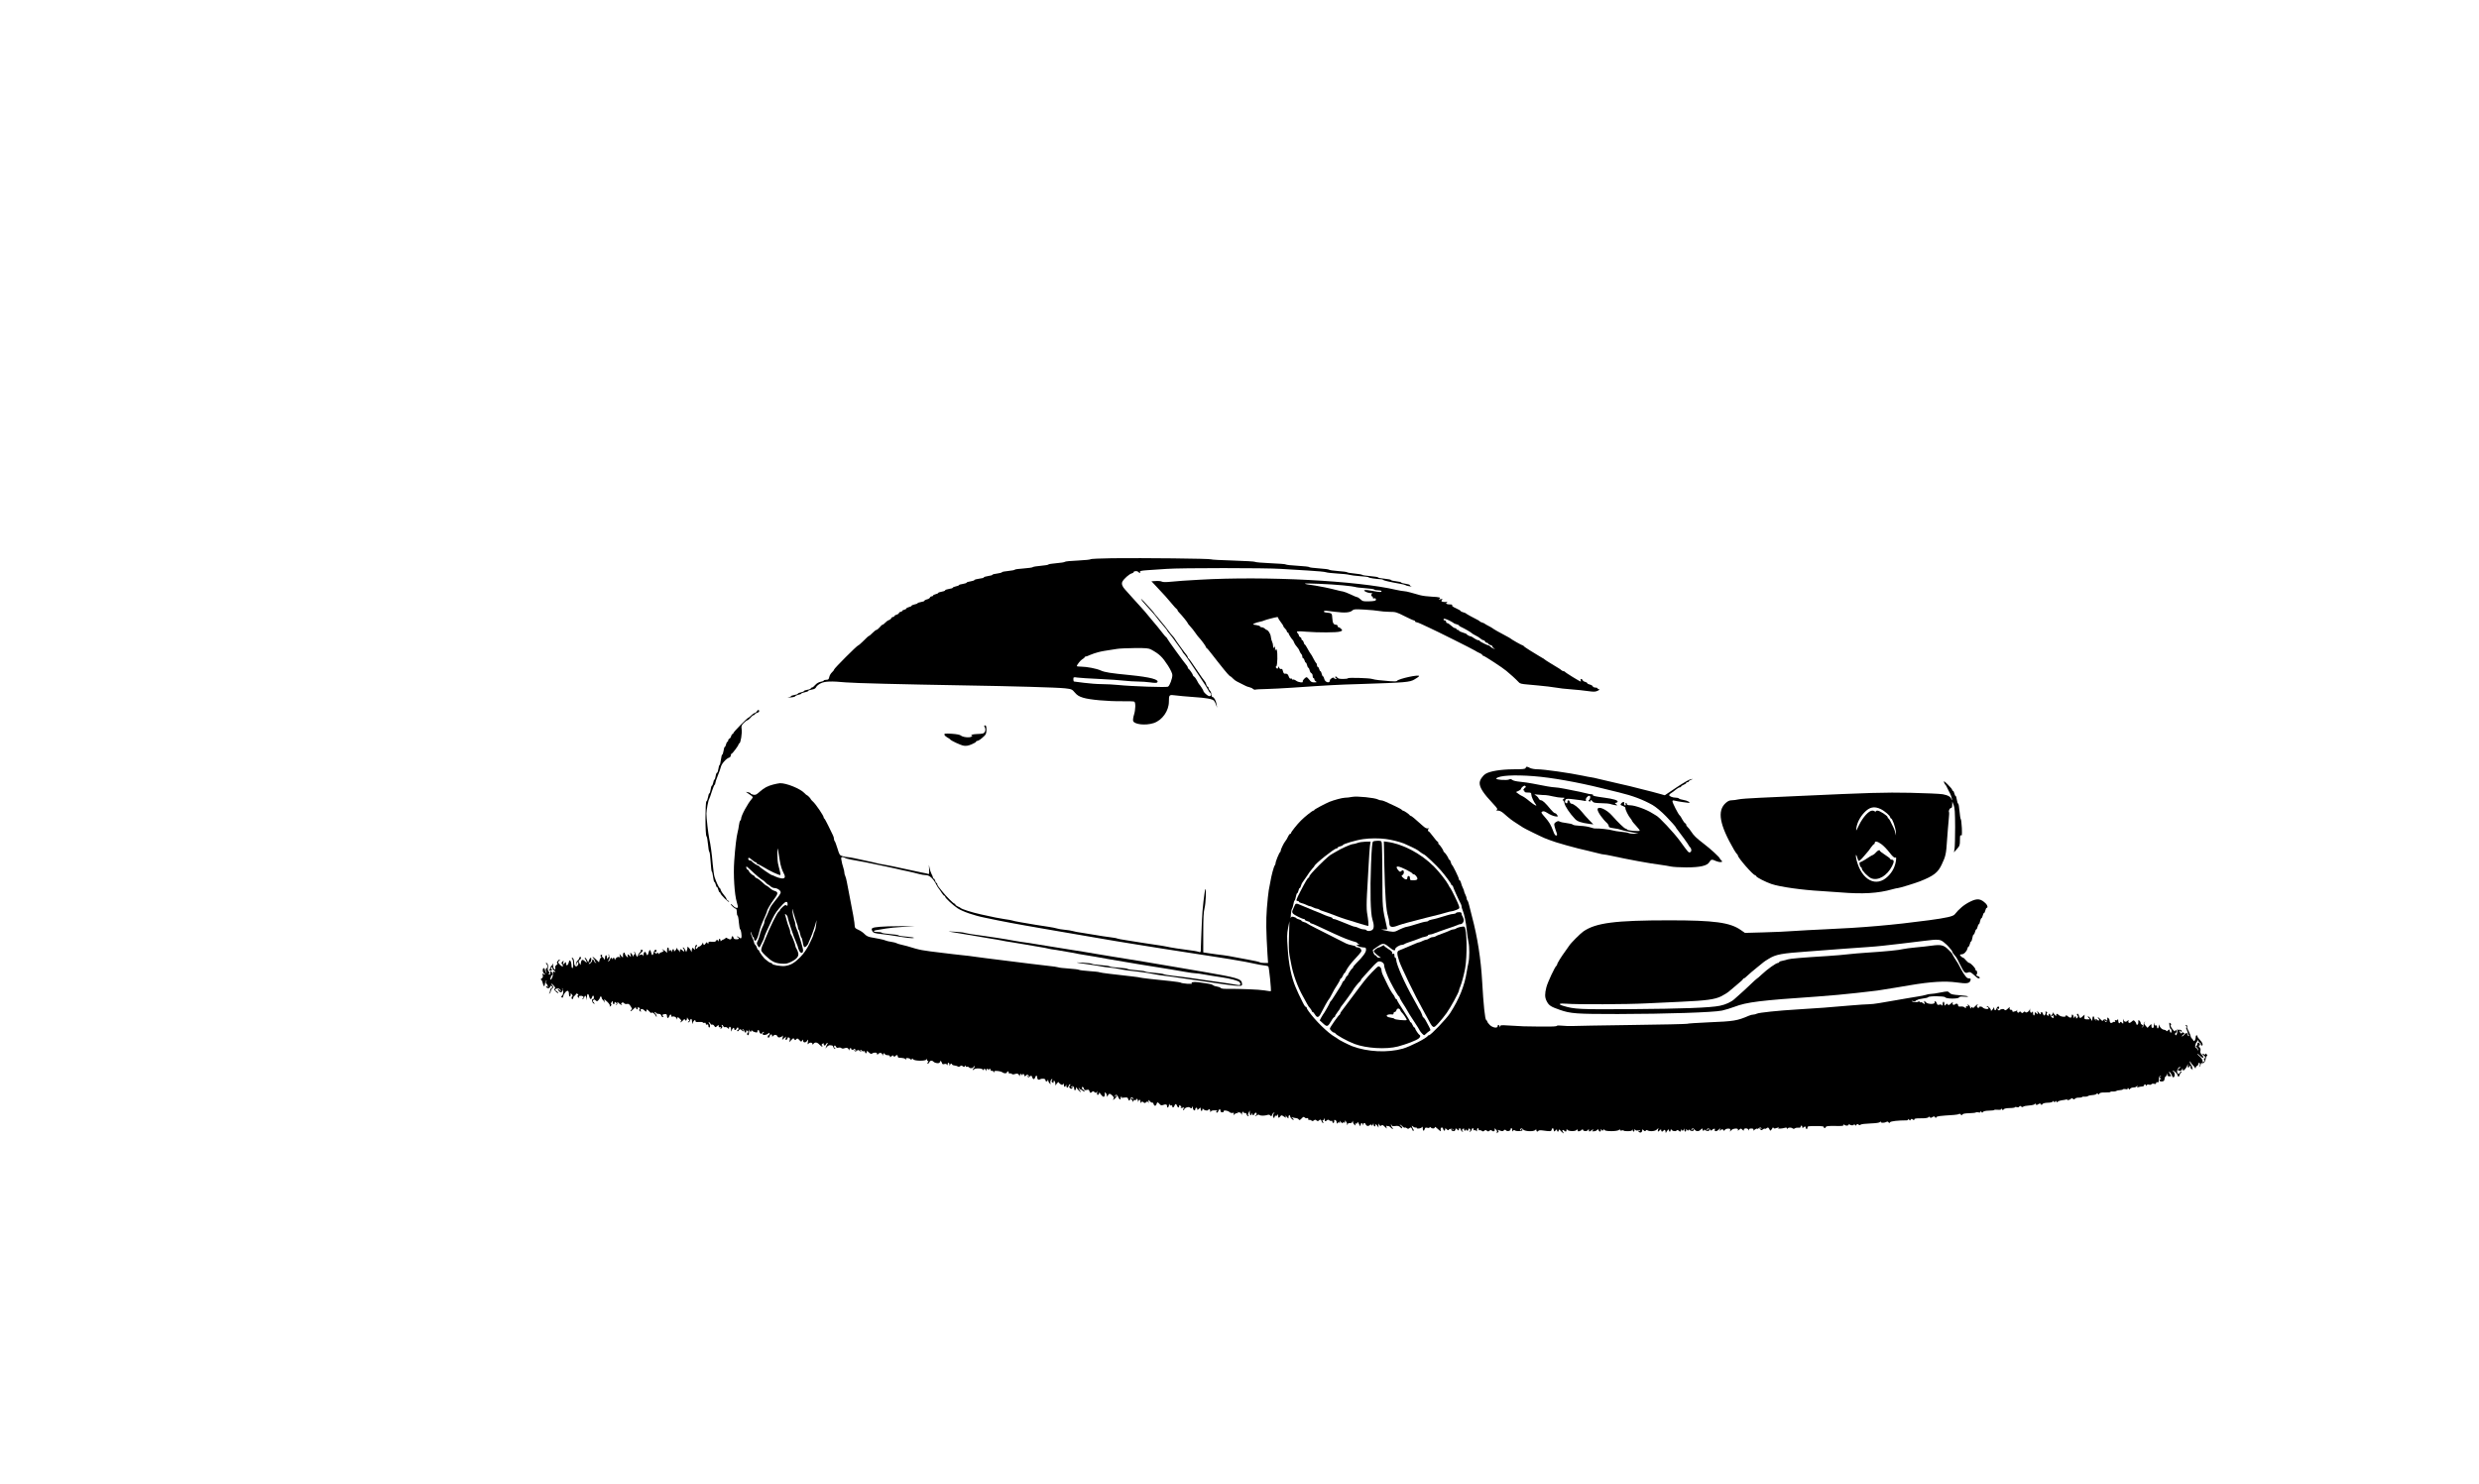 <?xml version="1.0" standalone="no"?>
<!DOCTYPE svg PUBLIC "-//W3C//DTD SVG 20010904//EN"
 "http://www.w3.org/TR/2001/REC-SVG-20010904/DTD/svg10.dtd">
<svg version="1.0" xmlns="http://www.w3.org/2000/svg"
 width="2880pt" height="1725pt" viewBox="0 0 2880 1725"
 preserveAspectRatio="xMidYMid meet">
<g transform="translate(0,1725) scale(0.1,-0.1)"
fill="#000000" stroke="none">
<path d="M12923 10763 c-139 -2 -253 -7 -253 -12 0 -4 -66 -11 -147 -15 -81
-3 -149 -10 -152 -15 -4 -5 -48 -12 -99 -16 -50 -4 -92 -11 -92 -15 0 -4 -39
-11 -87 -15 -49 -4 -90 -11 -93 -15 -3 -5 -51 -12 -108 -16 -56 -4 -102 -10
-102 -14 0 -4 -34 -11 -75 -15 -41 -4 -75 -10 -75 -15 0 -4 -25 -11 -55 -15
-30 -3 -55 -10 -55 -14 0 -5 -22 -11 -50 -15 -27 -4 -50 -11 -50 -16 0 -5 -25
-12 -55 -15 -30 -4 -55 -11 -55 -16 0 -4 -20 -11 -45 -15 -25 -3 -45 -10 -45
-15 0 -4 -20 -11 -45 -15 -25 -3 -45 -10 -45 -14 0 -4 -16 -11 -35 -14 -19 -4
-35 -11 -35 -15 0 -5 -20 -12 -45 -15 -25 -4 -45 -11 -45 -16 0 -6 -18 -13
-40 -16 -22 -4 -40 -10 -40 -14 0 -5 -13 -11 -30 -15 -16 -4 -30 -11 -30 -16
0 -5 -7 -9 -15 -9 -9 0 -18 -6 -21 -14 -3 -8 -19 -18 -35 -21 -16 -4 -29 -11
-29 -16 0 -5 -18 -12 -40 -15 -22 -4 -40 -10 -40 -14 0 -4 -16 -11 -35 -14
-19 -4 -35 -11 -35 -16 0 -4 -13 -11 -30 -15 -16 -4 -30 -11 -30 -16 0 -5 -11
-11 -25 -15 -14 -3 -25 -10 -25 -15 0 -5 -7 -9 -15 -9 -9 0 -18 -6 -21 -14 -3
-8 -16 -17 -30 -20 -13 -4 -24 -11 -24 -16 0 -6 -7 -10 -15 -10 -9 0 -18 -7
-21 -15 -3 -8 -15 -17 -26 -21 -12 -3 -31 -17 -43 -30 -12 -13 -26 -24 -32
-24 -5 0 -20 -13 -33 -30 -14 -16 -30 -29 -37 -30 -7 0 -27 -16 -46 -35 -19
-19 -37 -35 -42 -35 -4 0 -32 -25 -61 -55 -30 -30 -58 -55 -63 -55 -13 0 -281
-269 -281 -281 0 -6 -11 -20 -25 -33 -14 -13 -28 -37 -31 -55 -6 -26 -11 -31
-35 -31 -16 0 -29 -4 -29 -9 0 -4 -16 -11 -35 -14 -23 -4 -46 -17 -63 -36 -14
-17 -32 -31 -39 -31 -7 0 -13 -4 -13 -10 0 -5 -18 -13 -40 -16 -22 -4 -40 -10
-40 -15 0 -4 -16 -11 -35 -15 -19 -3 -35 -10 -35 -15 0 -5 -18 -12 -40 -15
-22 -4 -40 -10 -40 -15 0 -4 -15 -10 -32 -12 -18 -2 -8 -3 21 -2 30 1 57 7 59
13 2 6 19 14 38 18 19 3 34 10 34 14 0 5 18 11 40 15 22 4 40 11 40 16 0 5 18
12 41 15 29 5 44 13 51 29 5 12 29 32 53 44 48 24 121 27 290 11 98 -9 663
-23 1373 -35 563 -9 1090 -24 1176 -34 76 -9 81 -11 113 -49 26 -31 48 -45 96
-60 76 -24 288 -43 458 -41 69 1 131 -1 137 -5 17 -10 15 -92 -3 -151 -9 -27
-13 -59 -11 -71 11 -43 144 -58 239 -27 100 33 177 142 177 250 0 79 3 82 75
72 33 -5 127 -13 208 -19 151 -10 221 -22 241 -43 7 -7 17 -28 24 -47 l12 -35
-6 39 c-6 43 -30 86 -48 86 -6 0 -11 13 -12 29 -1 16 -8 37 -18 46 -9 9 -16
23 -16 31 0 8 -4 14 -10 14 -5 0 -13 12 -16 28 -4 15 -13 32 -19 37 -7 6 -49
66 -95 135 -46 69 -87 127 -91 128 -5 2 -9 8 -9 13 0 6 -5 15 -10 22 -22 25
-140 188 -140 193 0 2 -8 12 -17 23 -17 17 -36 41 -85 106 -12 17 -27 35 -33
41 -5 6 -23 28 -40 49 -16 21 -38 46 -47 56 -10 11 -18 21 -18 23 0 4 -57 68
-124 140 -21 22 -34 32 -28 21 6 -11 30 -41 54 -66 51 -55 116 -129 126 -145
8 -13 65 -82 100 -122 12 -13 22 -28 22 -31 0 -3 13 -20 28 -37 15 -18 34 -42
42 -54 8 -12 36 -51 63 -87 26 -35 47 -66 47 -69 0 -3 6 -12 13 -19 24 -27 34
-42 160 -231 70 -104 127 -194 127 -198 0 -4 7 -14 15 -22 21 -21 19 -44 -5
-44 -18 0 -70 46 -70 63 0 7 -37 64 -50 77 -3 3 -14 22 -25 44 -11 21 -26 40
-32 43 -7 3 -13 9 -13 14 0 12 -42 73 -52 77 -5 2 -8 8 -8 13 0 6 -5 15 -10
22 -37 43 -230 310 -230 317 0 4 -4 10 -9 12 -5 2 -32 34 -61 72 -29 37 -60
76 -69 85 -9 10 -41 48 -71 85 -30 38 -71 85 -90 105 -19 20 -66 73 -105 116
-38 44 -77 86 -85 95 -32 34 -43 66 -30 91 17 33 80 88 107 95 13 4 23 10 23
14 0 15 41 18 54 4 18 -18 27 -18 20 0 -4 10 15 15 88 20 51 3 152 10 223 15
161 12 1155 12 1325 0 69 -5 211 -13 315 -19 105 -6 199 -15 210 -20 11 -5 70
-11 130 -15 61 -3 124 -10 140 -15 17 -5 74 -12 128 -16 53 -3 97 -9 97 -13 0
-7 89 -20 150 -23 8 -1 17 -4 20 -7 6 -8 86 -26 185 -43 39 -6 72 -15 75 -18
3 -4 23 -10 45 -13 22 -3 32 -3 23 -1 -10 3 -18 9 -18 14 0 5 -22 12 -50 16
-27 4 -50 10 -50 14 0 5 -27 11 -60 15 -33 4 -60 10 -60 15 0 4 -34 11 -75 15
-41 4 -75 10 -75 15 0 4 -41 11 -90 15 -50 4 -92 11 -95 15 -3 4 -42 11 -87
15 -46 4 -85 11 -88 15 -3 4 -50 10 -105 14 -55 4 -102 11 -105 16 -3 4 -56
11 -117 15 -62 4 -113 11 -113 15 0 4 -60 11 -132 15 -73 4 -135 11 -138 15
-3 5 -84 11 -180 15 -96 4 -177 11 -180 16 -3 4 -118 11 -255 15 -138 4 -252
10 -255 14 -6 9 -791 17 -1147 13z m450 -1061 c97 -53 130 -85 197 -188 31
-50 50 -90 50 -109 0 -41 -31 -125 -51 -135 -17 -10 -430 4 -579 20 -52 5
-138 10 -190 10 -52 0 -144 7 -205 15 -60 8 -113 15 -117 15 -5 0 -8 12 -8 26
0 26 1 27 48 20 26 -4 139 -11 252 -16 113 -5 243 -14 290 -20 47 -5 119 -10
160 -10 41 0 106 -5 144 -10 45 -7 73 -7 79 -1 33 33 -78 62 -318 86 -225 22
-290 32 -338 54 -50 22 -158 43 -227 44 -28 0 -50 3 -50 5 0 16 44 71 65 82
14 7 25 17 25 22 0 4 5 8 11 8 7 0 30 8 53 19 23 10 64 24 91 31 46 12 74 17
220 39 28 5 121 9 208 10 133 1 162 -2 190 -17z"/>
<path d="M13935 10513 c-132 -7 -280 -17 -329 -23 -59 -6 -95 -6 -108 1 -10 6
-42 9 -70 7 l-51 -3 49 -52 c108 -115 131 -140 183 -203 29 -36 57 -66 62 -68
5 -2 9 -8 9 -13 0 -6 10 -20 23 -32 28 -28 97 -113 97 -121 0 -3 8 -14 18 -24
27 -29 55 -65 74 -93 9 -14 24 -33 32 -42 27 -27 86 -107 86 -116 0 -5 4 -11
9 -13 5 -1 32 -34 62 -73 29 -38 58 -75 64 -82 5 -7 15 -18 20 -25 84 -107
121 -148 130 -148 3 0 16 -11 29 -25 12 -13 33 -29 47 -35 13 -6 43 -21 67
-34 23 -14 57 -28 74 -31 18 -4 38 -13 45 -21 8 -7 19 -11 27 -8 7 3 64 6 127
7 63 2 195 8 294 15 438 30 526 35 800 43 525 17 573 21 627 53 26 15 51 32
54 38 16 26 -240 -29 -257 -55 -4 -6 -36 -7 -80 -3 -41 4 -99 10 -129 12 -30
3 -66 9 -80 14 -32 11 -280 18 -280 8 0 -4 -25 -8 -56 -8 -43 0 -60 4 -70 17
-7 10 -16 14 -20 10 -5 -4 -2 -12 6 -17 13 -8 12 -10 -2 -10 -9 0 -18 5 -20
11 -5 15 -48 -10 -48 -28 0 -38 -56 -23 -65 17 -4 17 -10 30 -15 30 -5 0 -11
14 -15 30 -4 17 -10 30 -15 30 -4 0 -11 11 -14 25 -4 14 -11 25 -16 25 -6 0
-10 9 -10 19 0 11 -4 22 -9 25 -5 4 -19 26 -31 51 -12 25 -27 51 -34 58 -6 7
-22 34 -36 60 -13 26 -28 47 -31 47 -4 0 -10 11 -13 25 -4 14 -11 25 -16 25
-6 0 -10 7 -10 15 0 9 -7 18 -15 21 -8 4 -15 12 -15 19 0 8 -7 20 -15 28 -22
22 -3 25 100 16 133 -11 357 -11 393 2 29 10 30 11 14 30 -9 10 -22 19 -29 19
-7 0 -13 7 -13 15 0 8 -8 15 -19 15 -28 0 -40 21 -43 78 -3 56 -5 58 -73 64
-16 2 -28 8 -25 13 3 6 14 9 25 8 11 -1 61 -7 110 -13 108 -14 169 -9 195 15
18 16 33 17 142 11 68 -4 143 -11 168 -16 25 -5 79 -9 122 -10 71 0 83 -3 175
-50 54 -27 104 -50 111 -50 6 0 12 -4 12 -10 0 -5 6 -10 14 -10 8 0 36 -11 63
-24 26 -13 66 -32 88 -41 76 -34 500 -246 530 -265 17 -11 42 -25 58 -31 15
-6 27 -15 27 -20 0 -5 5 -9 11 -9 13 0 232 -143 269 -176 14 -12 47 -41 75
-65 27 -24 57 -54 67 -65 14 -18 33 -23 110 -29 51 -4 104 -9 118 -11 14 -1
66 -7 115 -12 50 -6 101 -13 115 -16 14 -4 79 -11 145 -16 66 -5 157 -14 202
-21 72 -10 87 -9 115 4 20 10 26 17 16 17 -10 0 -18 5 -18 10 0 6 -11 10 -25
10 -14 0 -28 6 -31 14 -3 8 -19 18 -35 21 -16 4 -29 11 -29 16 0 5 -11 11 -24
15 -14 3 -27 12 -30 20 -3 8 -10 14 -17 14 -6 0 -9 -7 -5 -15 3 -8 3 -15 0
-15 -11 0 -179 104 -182 112 -2 4 -10 8 -17 8 -8 0 -20 6 -27 13 -15 13 -17
14 -123 78 -38 23 -72 45 -75 49 -3 4 -12 10 -20 13 -8 4 -27 15 -42 25 -15 9
-60 37 -100 61 -40 25 -74 48 -76 53 -2 4 -8 8 -12 8 -9 0 -131 69 -140 79 -3
3 -25 16 -50 29 -65 33 -154 84 -160 91 -3 3 -23 15 -45 26 -22 11 -42 23 -45
26 -3 4 -16 10 -30 14 -14 4 -27 11 -30 15 -5 7 -15 12 -107 60 -26 14 -50 28
-53 32 -3 3 -18 10 -33 13 -15 4 -27 10 -27 14 0 4 -24 18 -54 32 -35 15 -51
28 -46 34 6 7 -2 11 -25 11 -40 0 -55 11 -35 25 12 9 12 10 -3 5 -10 -3 -30
-3 -43 0 -21 5 -23 9 -12 22 11 13 9 14 -17 8 -21 -5 -26 -4 -15 3 25 17 5 23
-86 27 -48 2 -110 10 -138 18 -28 8 -76 22 -107 30 -31 9 -66 16 -78 16 -13 0
-50 7 -84 14 -458 108 -1523 163 -2292 119z m1665 -65 c74 -7 140 -16 145 -19
6 -4 56 -10 113 -14 56 -4 105 -11 108 -16 3 -5 23 -9 45 -9 21 0 39 -4 39
-10 0 -13 -21 -13 -109 4 -85 16 -117 11 -74 -11 15 -8 42 -15 58 -15 17 -1
24 -3 18 -5 -15 -5 -17 -33 -3 -33 6 0 10 -7 10 -16 0 -8 5 -12 10 -9 14 9 30
-3 24 -19 -3 -8 -29 -13 -78 -14 -65 -2 -76 0 -100 23 -15 14 -32 25 -38 25
-6 0 -41 14 -77 32 -36 17 -76 32 -88 34 -11 1 -47 9 -80 18 -81 21 -190 43
-243 51 -82 11 -115 17 -120 22 -8 8 296 -5 440 -19z m-750 -379 c0 -6 14 -28
30 -49 17 -21 30 -42 30 -47 0 -6 9 -18 20 -28 11 -10 20 -24 20 -32 0 -7 5
-13 10 -13 6 0 10 -5 10 -10 0 -10 38 -69 51 -80 4 -3 9 -15 13 -26 4 -12 17
-33 31 -48 13 -14 27 -35 31 -48 3 -12 13 -28 20 -36 8 -7 14 -22 14 -33 0
-10 4 -19 10 -19 5 0 12 -11 16 -25 3 -14 10 -25 14 -25 5 0 11 -13 15 -30 4
-16 10 -30 15 -30 5 0 11 -13 15 -29 3 -16 13 -32 21 -35 8 -3 14 -17 14 -31
0 -14 5 -25 10 -25 6 0 10 -7 10 -15 0 -7 8 -19 18 -24 14 -9 10 -10 -19 -11
-28 0 -40 6 -57 30 -13 17 -27 30 -32 30 -16 0 -51 -40 -45 -50 11 -18 -52
-10 -76 9 -13 10 -30 16 -36 14 -7 -3 -13 0 -13 6 0 6 -6 8 -14 5 -9 -3 -17 6
-24 25 -10 29 -20 35 -49 32 -6 -1 -14 12 -18 29 -5 22 -11 30 -21 26 -9 -4
-18 3 -24 17 -7 17 -9 18 -9 5 -1 -21 -16 -24 -27 -6 -4 6 -2 14 4 16 13 4 17
157 5 188 -6 16 -7 16 -15 -2 -5 -12 -6 -3 -4 26 2 25 1 35 -1 23 -6 -31 -23
-29 -23 3 0 14 -5 35 -11 46 -6 11 -13 38 -15 59 -3 33 -32 79 -50 79 -3 0
-12 7 -20 15 -9 8 -24 15 -35 15 -10 0 -19 4 -19 9 0 6 -20 13 -45 17 -44 6
-45 7 -22 19 13 7 41 15 62 19 20 4 45 11 54 16 16 8 124 36 149 39 6 0 12 -4
12 -10z m1989 -31 c25 -13 48 -26 51 -30 3 -3 18 -10 33 -13 15 -4 27 -10 27
-14 0 -4 12 -12 28 -19 32 -14 115 -62 122 -71 3 -4 16 -12 30 -19 32 -15 60
-33 78 -49 7 -7 19 -13 27 -13 7 0 15 -7 19 -15 3 -8 12 -15 21 -15 8 0 15 -4
15 -10 0 -5 11 -12 25 -16 14 -3 25 -12 25 -19 0 -8 8 -16 18 -18 13 -4 14 -5
1 -6 -8 0 -25 8 -37 19 -12 11 -24 20 -28 20 -14 0 -104 45 -104 52 0 5 -7 8
-16 8 -9 0 -30 10 -47 22 -18 13 -34 22 -37 22 -9 -2 -50 19 -50 25 0 4 -20
13 -45 20 -25 7 -45 17 -45 22 0 5 -7 9 -15 9 -8 0 -15 5 -15 10 0 6 -6 10
-13 10 -12 0 -26 9 -74 50 -7 5 -17 10 -23 10 -5 0 -10 7 -10 15 0 8 -7 15
-15 15 -8 0 -15 5 -15 10 0 15 19 12 69 -12z"/>
<path d="M8794 8985 c-3 -8 -15 -17 -26 -21 -12 -3 -31 -17 -43 -30 -12 -13
-26 -24 -30 -24 -11 0 -175 -167 -175 -179 0 -6 -4 -11 -10 -11 -5 0 -12 -11
-16 -24 -3 -14 -12 -27 -20 -30 -8 -3 -14 -12 -14 -21 0 -8 -4 -15 -9 -15 -5
0 -12 -13 -16 -30 -4 -16 -10 -30 -15 -30 -4 0 -11 -20 -14 -45 -4 -25 -11
-45 -16 -45 -4 0 -11 -27 -15 -60 -4 -33 -11 -60 -15 -60 -4 0 -11 -20 -14
-45 -4 -25 -11 -45 -16 -45 -6 0 -13 -18 -16 -40 -4 -22 -10 -40 -14 -40 -4 0
-11 -16 -14 -35 -4 -19 -11 -35 -15 -35 -5 0 -12 -20 -15 -45 -4 -25 -11 -45
-15 -45 -5 0 -11 -19 -15 -42 -4 -23 -12 -46 -19 -50 -15 -9 -15 -397 1 -407
5 -3 13 -44 17 -91 4 -47 11 -87 16 -90 5 -3 11 -56 15 -118 4 -62 10 -112 14
-112 4 0 10 -27 14 -60 4 -33 11 -60 16 -60 4 0 11 -13 15 -30 4 -16 10 -30
15 -30 5 0 11 -13 15 -30 4 -16 11 -30 16 -30 5 0 9 -5 9 -11 0 -7 23 -34 50
-61 28 -27 50 -44 50 -38 0 6 -7 13 -15 16 -8 4 -15 12 -15 18 0 7 -14 28 -30
46 -17 19 -33 45 -36 57 -4 13 -9 23 -13 23 -8 0 -45 81 -60 130 -6 19 -15 87
-21 150 -10 119 -24 222 -41 299 -11 52 -33 243 -32 286 0 41 22 157 32 170 4
5 18 45 31 88 14 42 28 77 32 77 4 0 8 8 8 18 0 9 13 49 29 88 16 38 32 84 36
102 7 35 61 96 94 107 12 3 21 15 21 26 0 10 4 19 8 19 10 0 82 96 82 109 0 5
4 11 10 13 15 5 33 117 26 165 -5 37 -2 45 25 72 17 17 36 31 42 31 7 1 23 14
37 30 13 17 30 30 37 30 7 0 13 4 13 10 0 5 11 12 25 16 14 3 25 12 25 20 0
18 -19 18 -26 -1z"/>
<path d="M11440 8799 c16 -29 5 -65 -22 -73 -13 -3 -43 -6 -68 -6 -25 0 -52
-5 -60 -10 -13 -9 -13 -10 0 -10 11 0 10 -3 -4 -11 -24 -15 -102 -6 -124 14
-11 9 -48 16 -105 20 -77 4 -88 3 -85 -11 2 -9 17 -23 33 -32 17 -8 31 -18 33
-22 7 -14 122 -68 159 -74 29 -4 53 0 91 16 29 12 52 26 52 31 0 5 6 9 13 9
14 0 45 21 83 58 19 18 24 33 24 72 0 38 -4 50 -15 50 -13 0 -14 -4 -5 -21z"/>
<path d="M17724 8325 c-5 -12 -31 -15 -143 -15 -144 -1 -274 -22 -322 -53 -38
-25 -69 -73 -69 -107 0 -54 44 -121 159 -243 44 -47 52 -60 41 -67 -11 -7 -8
-10 14 -10 18 0 42 -12 65 -32 72 -64 94 -80 155 -119 33 -21 66 -42 71 -46
11 -9 217 -110 250 -123 11 -4 38 -15 60 -23 40 -16 93 -32 195 -61 119 -33
168 -45 240 -61 41 -9 98 -23 126 -31 28 -8 59 -14 68 -14 10 0 48 -7 85 -15
190 -42 451 -90 574 -105 44 -6 98 -15 120 -20 23 -5 103 -10 177 -10 163 0
244 19 269 62 18 32 30 34 76 12 19 -8 44 -14 56 -12 21 3 22 4 6 20 -9 9 -17
19 -17 22 0 12 -108 112 -184 169 -91 70 -118 96 -151 147 -12 19 -30 41 -39
49 -9 7 -16 19 -16 26 0 7 -6 15 -12 18 -7 3 -22 22 -33 43 -11 22 -25 44 -32
49 -16 14 -83 144 -83 163 0 11 7 12 28 7 29 -8 139 -24 160 -25 33 0 -17 28
-61 34 -25 4 -49 11 -52 17 -4 5 -19 9 -35 9 -39 0 -82 18 -78 32 2 6 13 16
24 22 10 6 34 23 52 39 18 15 39 27 47 27 8 0 15 4 15 9 0 5 14 14 30 21 17 7
30 16 30 21 0 5 7 9 15 9 8 0 15 4 15 9 0 5 12 14 28 20 26 10 26 11 -7 5 -18
-3 -93 -47 -166 -96 l-134 -90 -53 15 c-52 15 -121 33 -235 61 -32 8 -85 21
-118 30 -33 8 -94 22 -135 31 -76 17 -145 33 -235 55 -27 7 -63 15 -80 17 -16
2 -59 10 -95 18 -151 32 -454 75 -530 75 -30 0 -68 7 -84 15 -36 19 -45 19
-52 0z m96 -95 c200 -15 514 -71 790 -140 55 -13 153 -38 200 -49 157 -38 274
-82 387 -145 36 -20 106 -78 158 -132 56 -57 115 -124 115 -130 0 -2 6 -12 14
-21 32 -39 136 -183 136 -189 0 -3 7 -12 15 -20 19 -20 19 -50 0 -58 -18 -6
-18 -7 -120 134 -72 97 -240 277 -275 293 -8 4 -28 16 -45 27 -68 44 -199 91
-257 92 -25 0 -38 5 -38 14 0 8 -4 14 -10 14 -5 0 -7 -7 -4 -15 4 -8 1 -15 -5
-15 -10 0 -15 14 -12 33 2 14 -22 7 -35 -10 -11 -16 -9 -19 19 -29 18 -7 31
-16 30 -22 -4 -18 36 -98 65 -130 6 -7 12 -17 12 -21 0 -4 20 -29 45 -55 25
-27 45 -53 45 -58 0 -13 -144 -1 -148 13 -2 5 -9 9 -15 9 -14 0 -90 74 -157
150 -66 76 -170 120 -170 73 0 -28 58 -112 113 -161 9 -9 17 -24 17 -33 0 -13
13 -18 57 -24 31 -4 68 -11 82 -17 14 -5 49 -14 76 -19 28 -6 68 -14 90 -18
l40 -8 -48 -2 c-27 0 -56 3 -65 8 -9 5 -50 12 -89 15 -40 4 -84 11 -97 16 -28
10 -170 26 -200 22 -11 -1 -38 5 -60 13 -23 8 -76 17 -119 18 -43 2 -81 8 -85
14 -4 6 -36 14 -72 18 -35 4 -72 12 -81 18 -13 8 -23 6 -42 -6 -22 -14 -24
-21 -17 -49 4 -18 13 -46 19 -61 14 -37 14 -47 -3 -47 -7 0 -21 21 -30 48 -28
76 -48 110 -99 167 -43 49 -46 55 -29 64 14 7 28 3 63 -19 24 -16 61 -32 83
-36 37 -6 38 -6 27 15 -7 11 -18 21 -26 21 -8 0 -31 21 -52 47 -59 72 -92 103
-111 103 -9 0 -22 10 -27 22 -6 13 -21 28 -35 36 -22 11 -18 12 35 7 33 -3 70
-6 82 -5 13 0 51 -7 85 -15 35 -8 81 -15 102 -15 37 0 39 -1 20 -15 -10 -8
-14 -15 -7 -15 7 0 15 -16 19 -36 6 -34 62 -118 121 -180 29 -31 69 -45 171
-59 l43 -5 -51 52 c-28 29 -65 71 -83 94 -35 45 -97 94 -120 94 -8 0 -17 9
-20 20 -7 26 -27 26 -27 0 0 -13 -5 -18 -15 -14 -17 7 -19 22 -6 42 7 11 25
12 102 2 52 -6 104 -13 117 -17 17 -4 21 -2 16 10 -7 19 29 57 45 48 12 -8 5
-41 -12 -52 -5 -3 -2 -9 7 -12 10 -4 16 -1 16 9 0 13 4 11 18 -6 15 -19 28
-22 108 -24 49 -1 94 -5 99 -8 6 -3 28 -9 50 -13 38 -7 39 -6 20 9 -17 13 -17
15 -4 16 9 0 19 6 22 14 6 15 -52 33 -153 46 -111 15 -140 22 -134 31 3 5 -5
9 -17 9 -13 0 -36 4 -53 9 -31 9 -106 25 -261 55 -44 9 -94 16 -110 16 -29 0
-122 16 -265 45 -36 7 -99 16 -140 20 -44 4 -82 13 -92 22 -12 10 -21 12 -35
5 -27 -14 -165 -3 -150 12 34 34 202 44 437 26z m-95 -120 c3 -5 2 -10 -2 -10
-5 0 -14 -9 -21 -21 -8 -12 -9 -18 -3 -14 6 3 11 -1 11 -9 0 -12 10 -16 40
-16 35 0 40 -3 40 -23 0 -23 28 -85 50 -112 26 -32 -13 -14 -63 28 -48 40 -74
58 -107 73 -8 4 -25 15 -36 24 l-22 16 29 13 c16 7 29 17 29 23 0 11 29 37 42
38 4 0 10 -4 13 -10z"/>
<path d="M22585 8159 c4 -13 11 -26 16 -29 4 -3 13 -17 18 -30 6 -14 15 -32
20 -40 21 -34 42 -92 37 -103 -3 -9 -5 -9 -5 1 -2 29 -38 51 -101 62 -36 6
-205 13 -377 17 -301 6 -465 1 -1313 -38 -124 -6 -319 -14 -435 -20 -115 -5
-228 -13 -250 -19 -22 -5 -56 -10 -76 -10 -26 0 -45 -9 -71 -32 -101 -92 -71
-253 97 -543 16 -27 33 -51 37 -53 4 -2 8 -8 8 -14 0 -25 177 -228 199 -228 5
0 11 -6 14 -12 5 -15 112 -69 177 -91 100 -34 360 -70 580 -82 58 -3 155 -10
215 -15 266 -22 442 -12 611 36 28 8 57 14 65 14 16 0 198 56 254 78 159 63
209 101 253 195 46 96 52 124 62 284 6 81 14 186 19 233 5 47 7 88 4 93 -8 13
8 47 23 47 9 0 14 12 14 38 l1 37 16 -40 c13 -32 16 -82 17 -255 0 -118 -3
-233 -7 -255 l-7 -40 35 39 c32 36 35 44 35 104 0 52 3 62 13 54 10 -9 12 7 9
86 -3 53 -8 99 -12 102 -4 3 -11 44 -15 93 -4 48 -11 87 -15 87 -5 0 -12 20
-16 45 -3 25 -10 45 -14 45 -5 0 -11 14 -15 30 -4 17 -11 30 -16 30 -5 0 -9 5
-9 11 0 7 -23 34 -51 62 -41 40 -50 46 -44 26z m-736 -311 c48 -23 111 -78
111 -97 0 -6 4 -11 8 -11 16 0 52 -100 57 -157 3 -46 3 -50 -4 -20 -4 21 -14
50 -21 65 -33 72 -55 112 -62 112 -5 0 -8 6 -8 13 0 17 -93 77 -119 77 -12 0
-21 -6 -22 -12 0 -10 -2 -10 -6 0 -2 6 -17 12 -32 12 -39 0 -108 -75 -153
-167 -36 -76 -37 -77 -31 -33 8 58 42 125 90 176 61 66 117 78 192 42z m7
-407 c22 -15 64 -58 93 -95 36 -47 57 -66 68 -62 13 5 14 -1 9 -39 -11 -69
-41 -128 -92 -178 -135 -134 -304 -48 -364 183 -16 60 -10 91 6 37 14 -44 17
-47 32 -35 9 7 22 20 29 28 6 8 26 31 43 50 18 19 44 52 57 73 14 20 30 37 34
37 5 0 9 7 9 15 0 24 33 18 76 -14z"/>
<path d="M21795 7345 c-11 -13 -26 -26 -35 -30 -16 -6 -27 -12 -97 -58 -24
-15 -48 -27 -54 -27 -13 0 -3 -53 12 -58 5 -2 9 -9 9 -16 0 -23 72 -96 108
-112 81 -33 184 27 244 142 26 52 24 74 -9 74 -7 0 -13 4 -13 9 0 5 -27 26
-60 47 -33 21 -60 42 -60 46 0 16 -26 6 -45 -17z"/>
<path d="M8986 8134 c-71 -19 -106 -38 -159 -84 -40 -36 -51 -41 -77 -35 -16
4 -30 10 -30 15 0 4 -12 10 -27 13 l-28 5 24 -17 c62 -41 64 -44 44 -66 -47
-53 -123 -194 -123 -228 0 -9 -4 -18 -9 -22 -6 -3 -13 -27 -16 -53 -3 -26 -10
-64 -16 -85 -13 -50 -28 -173 -39 -332 -12 -159 3 -390 29 -475 10 -32 16 -62
13 -65 -12 -12 -34 -4 -57 21 -14 15 -25 23 -25 18 0 -13 45 -54 59 -54 6 0
11 -17 11 -40 0 -22 4 -40 9 -40 4 0 12 -36 15 -80 4 -44 11 -80 15 -80 10 0
21 -78 14 -97 -5 -11 -9 -11 -24 3 -11 10 -22 14 -26 11 -3 -4 -2 -7 4 -7 6 0
13 -6 16 -12 3 -9 -6 -13 -27 -13 -21 0 -32 5 -34 18 -4 21 -22 23 -22 3 0
-24 -19 -29 -45 -12 -14 9 -25 12 -25 7 0 -5 -10 -13 -22 -17 -13 -4 -26 -12
-30 -18 -5 -7 -8 -4 -8 7 0 9 -4 17 -10 17 -5 0 -10 -8 -10 -17 0 -16 -2 -16
-10 -3 -9 13 -12 13 -20 -2 -7 -12 -20 -15 -50 -12 -33 3 -40 0 -40 -14 0 -15
-2 -15 -10 -2 -9 13 -12 13 -21 -2 -5 -10 -14 -18 -19 -18 -6 0 -10 8 -11 18
0 13 -2 14 -6 2 -8 -20 -29 -40 -42 -40 -5 0 -14 -7 -19 -16 -7 -13 -11 -14
-17 -4 -4 7 -2 16 6 21 7 4 10 11 6 16 -12 11 -28 -19 -23 -40 4 -18 4 -18
-14 -2 -18 16 -19 15 -22 -12 l-4 -28 -13 27 c-8 15 -20 29 -28 32 -8 3 -12 2
-8 -3 3 -5 1 -20 -4 -33 l-9 -23 -12 28 c-7 15 -18 27 -24 27 -6 0 -5 -5 2
-12 7 -7 12 -19 12 -27 0 -12 -3 -11 -18 2 -25 23 -32 21 -33 -5 -1 -17 -2
-19 -6 -5 -2 9 -9 17 -14 17 -5 0 -9 8 -10 18 0 13 -2 14 -6 2 -4 -8 -12 -21
-20 -28 -11 -11 -13 -11 -13 2 0 25 -20 19 -21 -6 -1 -17 -2 -19 -6 -5 -5 20
-19 22 -26 5 -3 -7 -6 -1 -6 15 -1 38 -21 34 -21 -5 l0 -31 -25 23 c-14 13
-28 20 -32 17 -3 -4 -1 -7 5 -7 22 0 12 -20 -13 -26 -14 -3 -25 -11 -25 -18 0
-6 -5 -4 -10 4 -7 11 -12 12 -17 4 -6 -9 -12 -7 -23 4 -13 14 -13 15 1 10 10
-4 15 0 15 12 0 28 -26 11 -33 -21 -7 -37 -20 -37 -28 1 -4 17 -10 30 -15 30
-5 0 -11 -13 -15 -30 -8 -35 -20 -39 -28 -9 -8 31 -32 17 -30 -17 1 -16 -1
-21 -4 -11 -4 15 -11 17 -31 12 l-27 -7 28 26 c31 29 32 32 11 40 -9 3 -12 2
-8 -5 3 -6 -3 -19 -15 -30 -12 -11 -21 -27 -21 -36 0 -14 -3 -14 -12 -5 -7 7
-13 20 -13 29 0 9 -7 18 -15 20 -13 4 -13 3 0 -6 10 -8 12 -13 4 -18 -6 -5
-14 -15 -17 -23 -4 -13 -6 -12 -6 1 -1 9 -8 22 -17 30 -13 11 -14 9 -8 -17 7
-27 7 -28 -10 -11 -23 23 -30 22 -23 -4 5 -20 5 -20 -14 -3 -10 9 -19 23 -19
31 0 7 -4 13 -10 13 -10 0 -14 -18 -12 -50 0 -10 -7 -6 -20 10 l-21 25 5 -30
c3 -16 3 -24 1 -17 -8 23 -45 11 -56 -18 -4 -12 -6 -11 -6 3 -1 20 -17 23 -24
5 -4 -10 -6 -10 -6 0 -1 19 -18 14 -24 -8 -3 -11 -11 -20 -19 -20 -9 0 -10 2
-1 8 18 11 21 64 3 69 -13 4 -13 3 0 -6 10 -8 12 -13 4 -18 -6 -5 -14 -15 -17
-23 -3 -9 -6 -4 -6 13 -1 38 -21 34 -22 -5 0 -18 -3 -26 -6 -18 -4 8 -13 20
-21 26 -8 6 -12 16 -8 22 5 8 2 10 -9 6 -12 -5 -13 -9 -4 -20 7 -9 8 -14 1
-14 -5 0 -13 -12 -16 -26 l-7 -27 -33 32 c-17 17 -35 31 -40 31 -4 0 0 -7 8
-16 9 -8 16 -21 16 -29 0 -7 6 -16 13 -18 9 -4 9 -6 -1 -6 -8 -1 -16 8 -19 19
-6 22 -23 27 -23 7 0 -7 -9 -20 -20 -30 -11 -9 -20 -12 -20 -7 0 6 7 13 15 16
15 6 22 54 7 54 -5 0 -13 -12 -18 -27 l-11 -28 -13 28 c-7 15 -18 27 -23 27
-6 0 -6 -5 0 -12 6 -7 13 -22 17 -33 6 -17 4 -17 -19 5 -28 26 -41 20 -47 -20
l-3 -25 -14 24 c-12 21 -11 26 3 36 18 13 22 35 6 35 -5 0 -10 -6 -10 -13 0
-7 -9 -20 -20 -30 -11 -9 -19 -27 -19 -39 l2 -23 4 23 c2 12 9 22 14 22 13 0
11 -29 -4 -44 -17 -17 -37 3 -37 38 0 33 -10 56 -23 56 -7 0 -7 -4 1 -12 14
-14 16 -108 2 -108 -5 0 -10 10 -10 23 0 32 -11 67 -20 67 -5 0 -11 -14 -15
-31 -7 -31 -31 -36 -29 -5 2 20 0 20 -22 -1 -17 -17 -17 -16 -10 11 6 26 6 27
-9 12 -14 -13 -14 -20 -5 -31 24 -29 4 -35 -23 -7 -26 27 -27 31 -12 46 9 9
13 16 8 16 -16 0 -43 -38 -30 -43 8 -3 6 -9 -6 -19 -10 -7 -18 -18 -17 -23 2
-6 2 -17 1 -25 -1 -12 -5 -11 -16 4 -8 11 -12 31 -10 45 3 14 2 19 -2 11 -3
-8 -12 -21 -20 -28 -7 -7 -13 -19 -13 -27 0 -7 -6 -15 -12 -18 -7 -2 0 -4 15
-4 20 0 25 3 18 10 -14 14 -14 27 -1 27 6 0 10 -7 10 -15 0 -9 7 -18 15 -21 8
-4 15 -11 15 -16 0 -7 -4 -7 -13 0 -10 8 -13 2 -13 -28 -1 -22 -9 -46 -18 -56
-16 -15 -17 -15 -10 12 4 16 11 31 16 32 14 6 9 29 -9 43 -14 12 -16 12 -11
-2 8 -20 -6 -46 -16 -30 -4 6 -2 11 5 11 8 0 6 7 -5 19 -11 13 -15 27 -11 40
8 26 -2 61 -18 61 -8 0 -8 -3 1 -12 15 -15 16 -48 2 -48 -13 0 -13 -47 0 -53
6 -3 5 -4 -2 -3 -7 1 -14 15 -16 29 -3 28 -17 36 -25 15 -5 -18 3 -48 14 -48
5 0 9 -5 9 -11 0 -8 -5 -7 -16 2 -13 11 -14 9 -9 -13 5 -19 2 -29 -12 -38 -12
-8 -14 -13 -6 -16 7 -3 15 -21 19 -40 8 -43 22 -44 26 -2 2 17 9 33 16 34 7 1
8 0 2 -3 -12 -6 -13 -30 -1 -35 4 -1 11 -14 15 -28 3 -14 3 -19 0 -12 -3 6
-10 12 -16 12 -7 0 -6 -5 2 -14 13 -17 37 -11 42 10 2 10 7 11 18 4 13 -9 13
-12 -2 -21 -10 -5 -18 -21 -18 -34 0 -13 -5 -26 -10 -28 -6 -3 -5 -4 2 -3 7 1
15 13 16 26 2 13 11 30 20 36 15 11 15 14 -2 33 -24 27 -13 28 14 1 22 -22 25
-37 10 -42 -6 -2 3 -17 20 -33 18 -17 28 -23 25 -13 -4 9 -13 19 -21 22 -20 8
-17 23 6 29 11 3 27 -1 35 -10 22 -22 18 -29 -5 -8 -11 10 -20 14 -20 9 0 -5
8 -17 18 -25 15 -13 20 -13 30 -3 15 16 15 31 2 37 -6 3 -5 4 2 3 17 -4 15
-76 -3 -87 -10 -6 -11 -11 -3 -19 9 -9 13 -4 18 15 9 34 41 69 55 60 6 -3 11
-19 11 -36 0 -16 5 -29 10 -29 6 0 10 10 10 22 0 21 0 21 14 2 8 -10 10 -20 5
-22 -12 -5 -12 -32 1 -32 6 0 10 7 10 15 0 7 6 18 14 22 7 4 15 13 17 20 3 9
9 9 19 3 11 -7 12 -12 4 -17 -9 -6 -7 -12 4 -23 14 -13 15 -12 9 2 -5 13 0 16
24 16 29 -1 40 -22 17 -31 -10 -4 -10 -6 0 -6 8 -1 16 8 19 19 8 30 21 24 26
-12 3 -29 4 -27 5 10 2 49 17 56 27 12 8 -34 24 -40 32 -10 3 11 9 20 14 20 5
0 9 -9 9 -20 0 -11 -4 -20 -9 -20 -19 0 -19 -29 0 -46 18 -16 19 -16 13 -1 -3
9 -11 17 -16 17 -6 0 -5 7 2 15 12 14 15 14 30 0 15 -14 18 -13 33 3 10 10 17
24 17 30 0 7 5 12 10 12 6 0 10 -6 10 -14 0 -7 6 -19 14 -26 8 -6 17 -19 19
-28 2 -9 3 -5 1 11 l-4 27 36 -32 c20 -19 32 -38 29 -46 -5 -12 -3 -13 10 -2
9 8 12 16 6 19 -5 4 -4 14 5 25 14 19 14 19 14 -2 0 -12 5 -22 10 -22 6 0 10
7 10 16 0 14 3 14 15 4 13 -11 13 -15 3 -22 -10 -7 -10 -9 2 -5 8 2 14 12 12
22 -3 15 0 14 19 -4 13 -12 28 -21 33 -20 6 0 6 3 -1 6 -10 3 -10 7 0 17 9 11
14 10 26 -1 8 -8 22 -13 31 -10 10 3 22 2 27 -2 15 -11 44 -61 34 -61 -5 0
-12 -8 -16 -17 -3 -10 10 -3 29 16 27 26 36 31 36 18 0 -9 5 -17 10 -17 6 0
10 7 10 16 0 14 3 14 15 4 11 -9 12 -15 5 -20 -7 -5 -6 -11 5 -20 13 -11 15
-10 10 3 -11 26 15 30 41 6 20 -19 24 -20 24 -6 0 23 7 21 35 -8 15 -17 25
-21 27 -14 5 14 41 -17 51 -42 4 -12 6 -12 6 0 1 8 -6 23 -16 33 -9 10 -11 18
-5 18 6 0 12 -5 14 -11 2 -6 16 -11 30 -11 17 0 28 -7 31 -19 3 -11 11 -19 17
-19 9 0 10 3 1 14 -9 11 -7 15 11 19 27 8 38 1 38 -24 0 -25 17 -25 25 1 8 24
25 27 25 4 0 -8 5 -12 10 -9 16 10 48 -4 53 -23 4 -16 5 -16 6 1 1 22 6 22 32
-4 17 -17 19 -23 8 -30 -8 -5 -9 -9 -4 -9 6 0 19 10 30 22 12 15 20 18 23 10
6 -20 22 -13 23 11 0 15 2 17 6 7 3 -8 11 -18 17 -22 8 -6 6 -11 -4 -18 -11
-7 -12 -10 -2 -10 8 0 16 9 19 20 9 33 23 23 24 -17 1 -22 4 -29 6 -16 5 28
33 53 33 29 0 -12 8 -15 40 -12 22 2 43 0 46 -6 3 -5 12 -7 20 -4 8 3 14 -1
14 -10 0 -10 6 -14 15 -10 10 4 15 -1 15 -14 0 -11 5 -20 10 -20 14 0 13 33
-2 48 -8 8 -8 12 -1 12 6 0 14 -7 17 -16 3 -9 12 -14 19 -11 8 3 19 -4 26 -15
12 -19 13 -19 32 -2 18 16 19 16 19 -1 0 -11 5 -15 14 -12 11 4 13 1 9 -11 -6
-14 -5 -15 9 -2 11 11 13 19 6 28 -7 8 -7 12 0 12 5 0 13 -7 16 -16 3 -9 13
-14 21 -10 8 3 21 -2 30 -10 13 -14 15 -14 15 1 0 9 6 15 13 12 6 -2 11 -17
10 -33 -2 -26 -2 -27 7 -8 11 28 30 40 30 20 0 -20 19 -21 26 -1 4 8 10 15 15
15 5 0 9 -7 9 -15 0 -8 -5 -15 -11 -15 -5 0 -7 -5 -4 -11 5 -6 12 -4 20 8 13
17 14 17 34 -1 12 -11 21 -14 21 -8 0 6 -6 13 -12 15 -10 4 -10 6 0 6 8 1 16
-8 19 -19 6 -24 23 -27 23 -4 0 14 2 14 16 3 10 -8 12 -15 5 -17 -14 -5 -15
-32 -1 -32 10 0 13 14 12 55 -1 17 0 17 4 3 6 -21 24 -24 24 -5 0 9 2 9 8 0 4
-6 20 -15 35 -18 21 -6 27 -4 27 9 0 9 5 16 10 16 6 0 10 -6 10 -14 0 -7 6
-19 14 -25 10 -9 15 -8 20 4 3 8 11 15 18 14 10 0 10 -2 1 -6 -7 -2 -13 -11
-13 -18 0 -18 40 -16 63 3 15 13 17 13 17 -1 0 -10 -4 -17 -10 -17 -5 0 -10
-7 -10 -15 0 -22 17 -18 23 5 6 24 27 27 27 4 0 -14 2 -14 15 0 17 17 41 12
49 -10 6 -17 45 -10 59 10 4 6 5 -2 1 -19 l-7 -30 23 20 23 20 -5 -22 c-4 -16
-2 -20 8 -16 8 3 14 11 14 19 0 8 6 11 16 7 11 -4 14 -13 9 -30 l-6 -25 25 27
c22 23 25 24 34 9 8 -14 11 -15 23 -1 12 13 17 12 36 -9 20 -22 23 -23 32 -6
9 15 10 15 11 1 0 -27 28 -30 46 -6 16 22 16 22 10 -11 -5 -30 -4 -32 9 -18
17 16 45 11 45 -8 0 -8 3 -8 8 0 18 27 45 25 73 -6 15 -16 30 -26 33 -21 4 5
1 11 -5 13 -7 2 -5 9 5 17 14 11 16 11 16 -3 0 -20 19 -21 26 -1 4 8 11 15 16
15 7 0 7 -4 1 -12 -6 -7 -13 -22 -16 -33 l-7 -20 17 20 c10 11 25 19 33 19 8
-1 20 -2 26 -3 7 0 14 -10 17 -21 3 -11 11 -20 19 -19 10 0 10 2 1 6 -15 5
-18 33 -4 33 5 0 12 -7 15 -16 4 -10 13 -13 26 -9 12 4 27 2 34 -4 9 -8 22 -8
38 -2 27 10 42 4 51 -19 4 -12 6 -11 6 3 1 18 21 25 21 7 0 -12 27 -13 32 -1
2 5 10 2 18 -7 13 -14 12 -15 -5 -8 -16 6 -17 5 -8 -5 10 -10 16 -9 28 1 12
10 19 10 27 2 7 -7 17 -12 23 -12 5 0 3 5 -5 10 -9 6 -10 10 -3 10 6 0 15 -5
18 -11 4 -6 13 -8 21 -5 8 3 14 -1 14 -9 0 -8 5 -15 10 -15 6 0 10 8 10 17 0
14 4 13 25 -7 17 -16 28 -20 37 -13 21 16 58 14 58 -3 0 -14 2 -14 15 0 18 18
42 12 48 -12 4 -15 5 -15 6 1 1 19 17 23 23 6 2 -6 16 -11 31 -11 17 0 27 -6
27 -15 0 -12 3 -11 16 2 14 13 19 14 25 3 7 -10 11 -10 21 0 16 16 28 15 28
-3 0 -8 6 -15 13 -16 58 -4 69 -7 79 -19 8 -13 9 -13 5 1 -4 12 1 15 20 13 14
-1 29 -8 33 -14 6 -9 9 -9 13 1 5 12 7 12 15 0 15 -22 150 -23 155 -2 4 13 5
13 6 -1 0 -10 6 -18 12 -18 8 0 8 -5 -1 -15 -9 -11 -9 -15 -1 -15 6 0 14 6 17
14 9 23 32 27 50 8 20 -20 74 -23 74 -4 0 20 17 14 23 -9 4 -16 10 -19 28 -14
14 5 25 2 30 -6 7 -11 9 -10 9 4 0 25 20 21 21 -5 1 -17 2 -19 6 -5 5 19 19
23 25 7 2 -6 14 -11 28 -12 14 -1 31 -6 38 -11 8 -6 17 -5 27 3 12 10 18 10
31 -1 13 -10 17 -10 25 2 7 11 9 11 9 0 0 -7 6 -11 14 -8 8 3 20 0 26 -8 11
-14 50 -9 50 6 0 5 5 9 12 9 6 0 4 -7 -5 -18 -20 -22 -23 -39 -3 -20 17 18 95
15 107 -3 6 -10 9 -11 9 -1 0 18 18 15 23 -5 4 -17 5 -17 6 0 1 20 17 23 24 5
4 -10 6 -10 6 0 1 17 21 15 21 -3 0 -8 6 -12 14 -9 8 3 16 -2 19 -13 4 -15 5
-15 6 -1 1 13 9 15 43 12 23 -2 48 -10 57 -17 17 -14 51 -12 51 4 0 5 5 9 10
9 6 0 10 -7 10 -16 0 -8 5 -12 10 -9 6 4 17 2 24 -4 9 -8 22 -8 38 -2 27 10
42 4 51 -19 4 -12 6 -11 6 3 1 20 17 23 24 5 4 -10 6 -10 6 0 1 18 19 15 23
-5 3 -15 5 -15 18 -1 14 13 17 13 30 0 13 -14 12 -15 -5 -8 -16 6 -18 5 -7 -5
9 -10 15 -10 24 -1 17 17 25 15 31 -8 3 -11 10 -20 17 -20 7 0 14 9 17 20 7
26 23 26 23 1 0 -24 15 -35 33 -24 21 13 64 9 63 -6 -2 -21 22 -25 27 -4 4 15
5 14 6 -3 0 -12 9 -28 18 -35 12 -10 15 -10 9 -1 -9 15 2 52 16 52 7 0 7 -4 0
-12 -7 -9 -6 -17 4 -26 12 -11 14 -10 14 3 0 31 20 14 21 -17 0 -18 3 -26 6
-18 8 18 33 44 33 33 0 -4 10 -14 21 -22 18 -11 23 -11 30 1 6 9 9 7 9 -9 0
-27 17 -31 23 -5 4 13 5 11 6 -5 1 -28 17 -30 26 -3 3 11 11 20 17 20 6 0 5
-6 -2 -16 -11 -12 -11 -17 1 -29 12 -11 16 -11 29 3 13 14 12 15 -5 8 -15 -5
-17 -4 -8 5 15 15 33 3 33 -22 0 -27 20 -24 21 4 0 13 3 16 6 8 7 -16 40 -51
50 -51 3 0 -2 9 -12 20 -10 11 -15 23 -12 27 4 3 7 1 7 -5 0 -7 5 -12 12 -12
6 0 20 -7 30 -17 11 -10 18 -12 18 -4 0 6 -7 14 -15 17 -8 4 -15 12 -15 20 0
22 17 16 23 -7 5 -18 11 -20 32 -15 22 6 28 3 32 -14 6 -23 14 -25 31 -8 9 9
15 9 24 0 17 -17 26 -15 32 6 3 9 4 3 2 -14 -1 -23 1 -31 11 -27 7 3 13 13 14
22 0 12 2 12 6 2 3 -7 14 -22 25 -33 17 -17 22 -18 29 -7 5 8 7 22 5 32 -4 15
-2 16 10 6 8 -6 14 -21 15 -33 0 -14 2 -16 6 -6 14 35 28 37 55 10 20 -20 24
-30 15 -39 -6 -6 -8 -11 -4 -11 12 0 49 41 42 48 -3 4 -11 0 -16 -8 -9 -13
-10 -13 -7 -1 7 25 27 24 37 -2 12 -31 34 -47 29 -22 -2 10 4 20 12 22 13 4
13 3 0 -6 -11 -9 -4 -10 28 -6 38 4 45 2 49 -15 7 -26 19 -26 26 1 6 23 28 22
35 -2 3 -12 2 -12 -7 1 -5 8 -13 11 -18 7 -4 -5 -3 -11 3 -15 6 -4 14 -14 17
-22 4 -11 6 -11 6 4 1 12 6 16 16 12 8 -3 15 -1 15 4 0 21 20 9 21 -12 1 -17
2 -19 6 -5 6 25 23 21 23 -5 0 -18 2 -20 9 -9 8 12 12 13 26 1 12 -10 19 -10
27 -2 17 17 26 15 31 -5 2 -10 3 -5 2 11 -2 29 -2 29 14 10 9 -12 21 -19 27
-17 6 2 14 -5 17 -17 7 -26 27 -26 34 0 7 25 14 25 36 0 13 -16 21 -18 43 -10
29 11 44 6 44 -16 0 -27 20 -14 21 14 1 18 3 21 6 9 3 -11 11 -16 19 -13 8 3
14 -1 14 -9 0 -22 18 -18 25 5 8 26 22 26 30 0 8 -24 25 -27 25 -4 0 14 3 14
15 4 13 -11 13 -15 3 -22 -8 -5 -1 -6 17 -2 27 7 29 6 16 -9 -9 -11 -10 -17
-2 -17 6 0 11 5 11 10 0 16 51 33 64 20 15 -15 24 -12 29 8 3 11 5 8 6 -9 0
-15 7 -29 15 -32 8 -3 13 1 12 10 0 9 5 18 12 20 6 3 12 -3 12 -13 0 -16 1
-16 20 1 19 18 20 17 20 -3 0 -12 5 -22 10 -22 6 0 10 8 10 18 0 10 3 13 8 6
11 -17 49 -26 57 -14 11 17 25 11 26 -12 1 -15 3 -17 6 -7 3 11 16 16 46 16
23 0 36 -2 30 -4 -15 -5 -17 -23 -4 -23 5 0 13 9 16 20 8 25 25 26 25 2 0 -11
7 -18 20 -18 11 0 19 5 17 11 -7 17 48 11 66 -7 10 -9 25 -14 37 -11 17 4 19
2 13 -13 -6 -18 -6 -18 10 -2 10 9 25 15 35 12 15 -5 15 -4 2 6 -13 10 -12 11
3 6 10 -3 22 -6 27 -6 5 0 11 -8 13 -17 4 -14 5 -12 6 5 1 21 21 33 21 12 0
-5 6 -7 14 -4 8 3 16 -3 19 -15 3 -12 11 -21 19 -21 8 0 9 3 2 8 -7 5 -6 15 3
32 l13 25 0 -27 c0 -31 16 -38 23 -10 4 16 5 16 6 0 1 -22 17 -23 25 -3 3 8
10 15 16 15 5 0 10 -7 10 -15 0 -8 -5 -15 -12 -15 -6 0 -8 -3 -5 -6 4 -4 13
-1 22 6 10 8 19 9 28 3 13 -11 60 -10 95 1 11 4 23 2 27 -4 10 -16 22 -12 28
10 3 11 11 20 19 19 10 0 10 -2 1 -6 -15 -6 -18 -53 -3 -53 6 0 10 7 10 15 0
8 6 12 14 9 8 -3 16 2 19 13 3 12 5 9 6 -9 1 -32 9 -35 26 -11 12 16 14 16 40
-1 27 -18 28 -18 22 0 -6 15 -3 14 13 -5 20 -23 20 -23 20 -2 0 12 5 21 10 21
6 0 10 -6 10 -13 0 -8 9 -22 20 -32 11 -10 20 -13 20 -7 0 6 -8 16 -17 22 -15
9 -14 10 7 4 14 -4 33 -7 43 -8 10 -1 22 -7 26 -15 7 -11 14 -9 33 11 19 21
25 23 36 12 6 -7 19 -11 27 -8 10 4 15 0 15 -11 0 -9 5 -13 10 -10 6 4 17 1
25 -5 12 -10 18 -10 30 0 12 10 18 10 30 0 12 -10 19 -10 27 -2 17 17 26 15
33 -8 3 -11 11 -20 17 -20 6 0 6 6 -2 15 -8 9 -8 15 -2 15 6 0 13 8 15 18 4
13 5 11 6 -5 1 -25 11 -29 29 -11 8 8 15 8 26 -1 8 -7 20 -10 26 -6 5 3 10 -1
10 -9 0 -9 5 -16 10 -16 9 0 14 14 11 32 0 4 6 5 14 2 8 -4 15 -16 15 -28 0
-16 2 -18 9 -7 5 8 14 10 22 6 9 -6 11 -3 6 11 -6 15 -3 14 13 -5 11 -13 20
-18 20 -11 0 7 7 10 16 6 12 -5 15 -2 10 10 -5 14 -4 15 9 4 8 -7 16 -22 16
-34 1 -17 2 -18 6 -3 2 10 10 17 16 16 25 -3 36 2 40 19 4 13 5 13 6 -4 0 -12
9 -28 18 -35 15 -12 16 -12 10 3 -4 12 -2 15 9 11 9 -3 14 1 14 13 0 12 7 7
18 -16 15 -31 17 -33 20 -12 4 26 19 29 25 5 4 -17 5 -17 6 0 1 21 19 23 27 3
9 -22 32 -27 49 -10 8 9 15 11 15 5 0 -18 18 -12 23 7 4 13 5 11 6 -5 1 -26
21 -32 21 -7 0 13 2 13 13 2 8 -7 17 -20 20 -28 4 -8 5 1 2 20 -3 19 -2 28 2
20 9 -22 26 -31 35 -17 5 8 15 4 33 -13 l27 -25 -5 25 c-2 14 -2 19 0 12 3 -8
11 -11 18 -8 7 2 21 -4 31 -15 9 -10 21 -19 26 -19 5 0 2 7 -6 16 -9 8 -15 23
-15 32 1 15 2 15 6 -1 4 -14 12 -16 44 -12 30 4 44 0 59 -15 15 -15 20 -16 20
-5 0 7 -8 19 -17 24 -10 6 -13 11 -7 11 6 0 19 -9 29 -20 10 -11 22 -17 27
-14 5 3 15 0 23 -6 12 -10 18 -10 31 1 13 10 17 10 25 -2 5 -8 9 -17 9 -21 0
-5 5 -8 11 -8 8 0 8 4 2 13 -6 6 -13 21 -17 31 -6 18 -5 19 11 4 10 -8 24 -13
31 -11 6 3 12 0 12 -5 0 -14 52 -6 61 10 6 9 9 4 9 -14 0 -33 15 -37 23 -8 4
17 11 19 31 14 17 -4 26 -2 26 6 0 7 6 6 15 -4 16 -15 45 -12 45 5 0 10 12 1
51 -34 20 -18 20 -18 17 4 -4 29 22 38 29 10 6 -25 23 -28 23 -4 0 15 2 15 19
-1 11 -10 20 -13 22 -7 6 17 51 18 56 1 4 -13 3 -13 -6 0 -5 8 -13 11 -18 7
-10 -11 17 -27 34 -20 7 3 13 12 13 21 0 13 3 12 20 -3 18 -16 20 -16 20 -2 0
24 17 21 23 -3 3 -11 11 -20 19 -20 10 0 11 2 0 9 -10 6 -10 10 3 21 12 10 15
10 15 -4 0 -19 16 -21 23 -4 4 10 6 10 6 1 1 -19 21 -16 21 3 0 14 3 14 15 4
13 -11 13 -15 3 -21 -11 -7 -10 -9 0 -9 8 0 16 9 19 20 6 24 23 27 23 4 0 -8
5 -12 11 -8 6 3 15 0 20 -7 6 -10 9 -8 9 9 0 12 5 22 10 22 6 0 10 -7 10 -16
0 -8 5 -12 10 -9 6 4 17 1 25 -5 12 -10 18 -10 30 0 12 10 18 10 30 0 12 -10
18 -10 30 0 12 10 18 10 30 0 18 -15 38 -3 30 18 -5 13 -2 13 14 -2 12 -11 17
-24 13 -34 -5 -14 -4 -15 10 -2 11 11 12 17 4 22 -16 11 -2 10 28 -2 18 -7 29
-6 38 4 11 10 16 11 25 0 15 -15 53 -7 53 12 0 8 5 14 10 14 6 0 10 -10 10
-22 0 -18 2 -20 9 -9 7 11 13 12 23 4 13 -10 75 -10 85 1 4 3 3 9 -1 13 -4 4
-11 1 -16 -7 -6 -9 -10 -10 -10 -3 0 21 23 26 36 8 17 -23 120 -28 141 -7 11
11 13 11 13 -2 0 -18 15 -21 25 -6 3 5 23 7 43 4 97 -13 104 -13 109 7 7 26
21 24 25 -3 3 -21 4 -21 21 -4 15 15 17 15 17 2 0 -9 5 -16 10 -16 6 0 10 7
10 16 0 13 6 11 25 -10 25 -27 46 -37 25 -11 -16 19 -5 34 12 17 17 -17 28
-15 28 6 0 13 2 14 9 4 12 -19 90 -22 107 -4 12 11 14 11 14 -3 0 -12 5 -15
23 -9 12 4 25 12 29 18 6 8 8 8 8 0 0 -20 44 -25 58 -7 11 16 12 16 12 0 0
-21 8 -21 32 0 10 9 18 11 18 5 0 -6 -6 -13 -12 -15 -7 -3 1 -4 17 -4 17 1 35
8 41 16 9 12 12 11 17 -3 8 -21 27 -21 27 2 0 14 2 15 10 2 8 -12 11 -13 19
-1 7 11 9 11 13 0 6 -19 156 -18 169 2 7 11 9 11 9 0 0 -9 8 -11 28 -7 15 4
22 3 15 -1 -6 -4 13 -8 43 -8 39 0 55 4 58 15 3 11 4 11 5 -2 0 -10 6 -18 11
-18 6 0 10 8 10 18 0 13 2 14 9 3 5 -8 16 -11 29 -7 11 4 23 2 27 -3 4 -7 -1
-8 -12 -4 -15 6 -16 5 -3 -9 17 -18 40 -7 40 19 0 12 3 11 16 -2 13 -12 19
-13 24 -4 4 6 13 9 19 5 26 -17 86 -13 108 6 l22 20 -6 -21 c-6 -25 0 -27 21
-5 15 14 16 14 16 0 0 -18 15 -21 25 -6 11 18 25 11 26 -12 0 -15 3 -18 6 -8
4 8 12 21 20 28 11 11 13 11 13 -2 0 -9 5 -16 10 -16 6 0 10 8 10 18 0 10 3
13 8 6 12 -18 44 -25 59 -13 10 9 17 9 25 1 17 -17 28 -15 29 6 0 10 3 12 6 5
7 -18 21 -16 26 5 4 13 5 11 6 -5 1 -27 21 -31 21 -5 0 15 2 15 11 2 8 -11 12
-12 16 -3 3 10 8 9 19 -2 15 -14 44 -10 44 6 0 13 -18 11 -23 -3 -4 -10 -6
-10 -6 -1 -2 19 21 27 33 11 21 -27 48 -30 73 -7 19 19 23 20 23 6 0 -9 5 -17
10 -17 6 0 10 5 10 11 0 6 7 4 15 -5 16 -15 45 -12 45 5 0 13 -18 11 -23 -3
-4 -10 -6 -10 -6 -1 -2 22 22 26 36 7 9 -12 16 -15 21 -8 11 17 42 25 36 10
-10 -26 17 -28 42 -5 22 21 24 21 18 4 -7 -18 -6 -19 10 -6 15 13 19 13 27 0
8 -12 10 -12 19 1 5 8 22 15 38 15 24 0 28 -4 24 -20 -4 -20 -4 -20 10 -1 19
25 89 30 80 6 -4 -12 -2 -12 14 2 19 17 21 17 37 1 15 -15 17 -16 17 -1 0 21
48 21 53 -1 4 -14 5 -14 6 0 1 11 10 16 30 15 21 -1 27 -5 23 -16 -4 -12 -1
-11 15 3 11 9 23 14 26 11 4 -4 14 -1 22 6 12 10 18 11 28 1 9 -10 8 -11 -8
-5 -17 7 -18 6 -5 -8 13 -14 17 -14 31 -2 9 8 19 11 22 8 4 -4 14 -1 23 6 16
14 23 9 38 -25 4 -9 17 4 31 30 3 6 7 5 11 -2 4 -8 13 -9 30 -2 32 11 43 12
25 0 -16 -10 44 -7 79 4 13 4 20 2 20 -7 0 -9 3 -9 8 -2 9 14 43 15 60 1 8 -6
16 -6 25 1 7 6 25 9 40 8 18 -2 27 1 27 10 0 8 5 14 10 14 6 0 10 -8 10 -17 0
-13 3 -14 12 -5 16 16 28 15 28 -3 0 -8 5 -15 10 -15 6 0 10 8 10 18 0 15 11
17 95 17 69 0 95 -3 95 -12 0 -17 17 -16 23 1 4 10 29 13 106 12 85 -2 101 0
102 13 0 11 2 12 6 4 2 -7 16 -13 29 -13 13 0 24 6 24 13 0 8 3 8 8 2 10 -15
52 -16 52 -2 0 7 4 6 10 -3 9 -13 11 -13 19 -1 7 11 13 12 23 3 10 -8 18 -8
25 -1 6 6 57 12 113 14 71 3 106 8 111 17 7 10 9 10 9 1 0 -14 46 -13 69 1 8
5 17 3 22 -5 8 -12 10 -12 18 0 8 12 90 22 194 22 9 0 17 6 17 12 0 7 4 6 10
-3 9 -13 11 -13 19 -1 8 12 12 12 25 2 13 -11 16 -11 16 0 0 11 18 14 76 14
50 -1 81 4 90 12 10 10 13 10 17 0 3 -9 9 -9 27 1 19 12 24 12 31 0 7 -10 11
-11 17 0 8 12 34 15 203 26 25 2 52 6 59 11 7 4 16 2 21 -6 8 -12 10 -12 18 0
6 9 32 14 80 15 39 1 74 5 77 9 4 4 18 4 30 1 16 -4 24 -2 24 7 0 11 3 11 10
-1 8 -12 11 -13 19 -1 5 8 31 14 70 15 33 0 61 4 61 8 0 3 18 4 40 2 27 -2 40
0 40 9 0 8 4 7 10 -3 8 -13 11 -13 19 -1 6 9 30 14 70 15 33 0 61 5 61 9 0 5
10 5 21 2 13 -5 25 -2 29 6 7 10 12 10 22 1 10 -8 18 -8 24 -2 6 6 36 12 68
14 32 2 62 9 66 16 6 9 9 9 12 -1 5 -12 9 -12 28 -1 19 12 24 12 31 0 7 -11
11 -10 18 2 7 9 28 15 61 16 30 0 55 6 60 14 6 10 9 10 13 -1 5 -12 7 -12 15
0 8 11 10 11 15 0 4 -11 7 -11 14 -2 5 7 25 14 45 17 21 2 47 7 60 11 19 5 20
4 8 -5 -12 -9 -10 -10 10 -4 14 4 28 11 32 17 4 7 11 7 21 -1 11 -10 17 -9 25
1 7 8 27 13 47 12 19 0 35 3 35 7 0 4 12 6 28 4 15 -1 33 2 40 7 7 6 31 11 54
12 22 1 44 8 48 15 6 10 9 9 13 -1 5 -11 8 -11 16 1 7 12 26 16 70 15 34 0 61
2 61 7 0 4 12 6 28 4 15 -1 32 2 39 6 6 5 26 10 43 10 17 1 33 5 36 10 3 4 16
5 30 2 16 -4 24 -2 24 7 0 11 3 11 10 -1 8 -13 11 -13 19 -1 5 7 21 14 35 14
15 0 29 3 32 8 3 5 11 9 17 9 7 0 6 -4 -3 -11 -11 -8 -9 -8 10 -3 14 5 35 8
48 9 12 0 22 6 22 13 0 6 5 12 10 12 6 0 10 -6 10 -12 0 -10 3 -9 9 1 5 8 16
11 29 7 11 -4 23 -2 27 4 4 7 18 9 31 6 17 -5 24 -2 24 8 0 10 6 13 15 10 11
-4 15 1 16 17 2 47 4 52 19 56 13 4 13 3 0 -6 -13 -10 -13 -12 0 -21 10 -6 11
-10 3 -10 -7 0 -13 -6 -13 -14 0 -10 9 -14 28 -13 21 2 28 8 30 30 2 15 7 27
12 27 5 0 11 10 13 23 4 21 4 21 6 1 1 -16 8 -21 26 -21 23 0 23 1 10 20 -8
12 -15 25 -15 30 0 14 27 -18 34 -41 8 -25 21 -29 29 -8 8 19 -3 56 -16 56 -6
0 -7 3 -4 7 9 9 57 -37 57 -54 0 -7 5 -13 10 -13 6 0 10 5 10 12 0 6 7 20 17
30 9 10 11 18 6 18 -6 0 -14 -7 -17 -16 -3 -9 -12 -14 -19 -12 -19 7 -17 51 4
71 10 10 19 13 19 8 0 -6 -8 -15 -17 -20 -15 -9 -16 -12 -4 -20 18 -12 39 -4
44 17 4 15 5 15 6 0 0 -10 3 -18 6 -18 12 0 44 41 48 62 4 19 5 18 6 -7 2 -29
2 -29 16 -11 15 19 15 19 15 -2 0 -12 4 -22 9 -22 5 0 11 -6 14 -12 2 -7 2 1
-1 17 -2 17 -11 38 -19 47 -8 9 -13 23 -10 30 4 10 6 10 6 -1 1 -7 12 -24 25
-36 13 -12 26 -28 29 -36 4 -11 6 -10 6 2 1 9 8 19 16 23 8 3 15 12 15 21 0 8
5 15 10 15 13 0 13 -37 0 -43 -6 -3 -5 -4 2 -3 7 1 14 13 16 25 2 14 9 21 17
17 18 -6 38 18 41 51 2 14 8 29 14 33 7 5 6 11 -5 20 -12 10 -15 10 -15 0 0
-10 -3 -10 -15 0 -11 9 -15 9 -15 1 0 -6 7 -14 15 -17 17 -7 20 -34 4 -34 -8
0 -8 -4 -1 -12 7 -9 6 -17 -4 -26 -12 -11 -14 -9 -14 10 -1 13 -14 34 -30 48
-17 13 -30 28 -30 33 0 5 14 -6 32 -24 37 -36 53 -22 18 16 -15 16 -20 30 -15
45 4 14 1 28 -11 41 -10 11 -12 19 -6 19 17 0 15 27 -3 34 -10 3 -15 -1 -15
-13 0 -11 -6 -21 -12 -24 -9 -3 -7 -9 6 -19 10 -8 16 -21 13 -29 -4 -11 -6
-10 -6 2 -1 9 -8 19 -16 23 -11 4 -14 13 -9 33 4 16 10 30 14 33 4 3 10 12 13
20 4 12 6 12 6 -1 1 -9 8 -19 16 -23 8 -3 15 -12 15 -21 0 -8 5 -15 10 -15 20
0 9 37 -20 65 -16 16 -30 35 -30 42 0 7 -4 13 -10 13 -5 0 -10 -10 -10 -22 0
-30 -19 -58 -27 -40 -2 7 -11 19 -19 26 -8 8 -14 21 -14 28 0 7 -9 30 -20 51
-11 20 -19 40 -19 44 3 19 -2 33 -12 33 -8 0 -8 -5 1 -15 8 -9 9 -15 2 -15 -7
0 -5 -10 4 -27 7 -16 14 -35 14 -45 0 -9 6 -19 13 -21 9 -4 9 -6 -1 -6 -8 -1
-16 8 -19 19 -7 26 -9 25 -38 -6 -14 -15 -25 -22 -25 -16 0 6 8 16 18 21 15 9
15 12 2 20 -10 7 -17 6 -22 -2 -6 -9 -10 -8 -18 3 -5 8 -10 20 -10 25 0 6 4 3
10 -5 5 -8 12 -11 17 -7 10 10 -16 27 -33 20 -7 -2 -14 1 -17 9 -2 7 -3 4 -1
-7 4 -27 -6 -65 -17 -65 -5 0 -9 7 -9 15 0 8 5 15 10 15 6 0 10 7 10 15 0 8
-4 15 -10 15 -5 0 -10 -5 -10 -11 0 -14 -31 18 -46 47 -8 15 -9 24 -2 26 6 2
3 10 -6 17 -15 12 -16 10 -11 -25 2 -21 9 -40 15 -42 13 -5 13 -42 1 -42 -5 0
-11 10 -13 22 -3 20 -4 21 -20 5 -10 -11 -18 -13 -20 -6 -2 7 -13 12 -24 13
-24 1 -50 25 -57 52 -3 14 -5 12 -6 -8 -1 -32 -21 -39 -21 -8 0 13 -5 17 -14
14 -10 -4 -16 3 -19 23 -3 18 -4 14 -4 -12 2 -29 -2 -40 -13 -40 -9 0 -15 9
-14 23 1 27 0 27 -26 0 l-20 -22 -20 22 c-22 23 -25 38 -10 45 6 3 5 4 -2 3
-7 -2 -13 -16 -13 -31 0 -17 -6 -30 -15 -32 -13 -4 -13 -3 0 6 13 10 13 13 -2
22 -10 5 -18 16 -18 23 0 8 -7 19 -14 26 -13 10 -15 7 -13 -16 1 -15 -4 -29
-10 -31 -7 -3 -13 1 -13 8 0 7 -7 20 -16 30 -15 17 -17 17 -37 -2 -25 -23 -43
-20 -39 6 3 17 3 17 -13 1 -19 -18 -40 -9 -48 22 -3 9 -3 0 0 -21 3 -37 3 -38
-14 -22 -11 12 -18 14 -21 6 -7 -22 -22 -11 -22 17 0 19 -3 23 -9 13 -5 -8
-14 -10 -22 -6 -9 6 -11 3 -6 -9 4 -10 3 -15 -4 -11 -5 4 -16 1 -24 -5 -18
-15 -35 -5 -35 19 0 10 -7 24 -14 31 -13 10 -15 7 -13 -17 2 -30 -23 -41 -30
-13 -4 13 -3 13 6 0 5 -8 13 -11 18 -7 10 11 -17 27 -34 20 -7 -3 -13 -10 -13
-16 0 -5 -11 2 -25 17 -25 27 -46 37 -25 11 16 -19 5 -34 -12 -17 -7 7 -17 12
-23 12 -5 0 -3 -5 5 -11 13 -9 13 -10 0 -6 -8 2 -16 13 -18 25 -5 34 -22 26
-23 -10 0 -18 -3 -26 -6 -18 -8 21 -34 50 -45 50 -5 0 -2 -7 6 -16 21 -20 21
-19 -16 -19 -30 0 -33 3 -31 28 l2 27 -22 -20 c-27 -26 -35 -25 -43 5 -3 14
-10 25 -15 25 -12 0 -12 -13 0 -26 6 -5 4 -14 -5 -22 -12 -11 -14 -10 -14 3 0
21 -17 19 -23 -2 -3 -11 -5 -7 -6 10 -1 27 -21 40 -21 13 0 -27 -21 -28 -47
-5 -16 15 -24 18 -21 9 8 -22 -55 -19 -80 3 -23 21 -32 21 -32 1 0 -13 -2 -13
-13 -2 -8 7 -16 20 -20 28 -4 12 -6 12 -6 -2 -1 -9 -7 -18 -13 -21 -7 -2 -9
-8 -5 -13 4 -5 12 -2 16 5 6 9 9 5 9 -12 0 -23 -2 -24 -19 -9 -11 9 -19 22
-19 29 0 7 -4 13 -10 13 -5 0 -10 -7 -10 -15 0 -13 -2 -14 -14 -3 -9 8 -11 17
-5 24 6 8 4 14 -6 18 -9 3 -14 2 -10 -3 6 -11 -4 -41 -15 -41 -5 0 -12 9 -15
20 -8 25 -25 26 -25 3 -1 -15 -4 -14 -22 7 l-21 25 6 -23 c5 -23 5 -23 -14 -6
-18 16 -19 16 -19 -4 0 -12 -4 -22 -10 -22 -5 0 -10 12 -10 28 0 19 -3 23 -9
13 -13 -20 -28 -6 -26 26 1 15 0 19 -2 8 -5 -27 -43 -52 -53 -35 -5 8 -11 8
-21 -3 -13 -12 -16 -12 -28 0 -10 12 -15 12 -21 3 -10 -17 -29 -4 -25 18 1 9
0 11 -2 5 -3 -7 -8 -13 -13 -13 -5 0 -15 -3 -24 -6 -10 -4 -16 -1 -16 9 0 8
-8 14 -17 13 -12 -1 -17 5 -15 18 3 17 1 16 -19 -3 -25 -24 -35 -26 -44 -11
-7 11 -46 3 -55 -10 -3 -4 -12 -1 -20 8 -13 14 -13 15 1 10 10 -4 15 0 15 12
0 23 -23 15 -31 -11 -9 -26 -25 -24 -26 4 0 14 -3 17 -6 7 -4 -8 -12 -21 -20
-28 -11 -11 -13 -11 -13 1 0 17 -38 53 -47 44 -3 -4 -2 -7 4 -7 6 0 13 -6 16
-12 7 -20 -46 -16 -67 4 -16 17 -46 15 -46 -3 0 -6 -6 -4 -14 3 -10 9 -11 17
-4 26 19 23 -3 12 -27 -13 -16 -18 -25 -22 -28 -13 -4 10 -8 10 -16 -2 -9 -13
-11 -13 -11 1 0 9 -8 23 -17 30 -15 12 -16 12 -10 -3 4 -12 2 -15 -9 -11 -9 3
-14 -1 -14 -12 0 -14 -2 -15 -14 -2 -9 8 -28 13 -45 11 -22 -3 -31 1 -31 11 0
20 -19 29 -35 15 -18 -15 -36 -4 -28 17 5 13 1 12 -17 -5 -27 -25 -37 -27 -42
-11 -3 8 -10 6 -21 -5 -16 -16 -17 -16 -17 8 0 14 -4 26 -10 26 -5 0 -10 -12
-10 -27 0 -20 -3 -24 -9 -14 -5 8 -16 11 -30 6 -17 -5 -24 -2 -28 13 -3 12
-11 23 -18 26 -8 3 -11 -2 -8 -12 6 -24 -77 -24 -101 0 -23 23 -25 23 -18 -4
5 -22 4 -22 -15 -5 -11 9 -23 14 -27 10 -4 -4 -11 -1 -16 7 -7 10 -10 11 -10
3 0 -13 -67 -10 -79 3 -3 4 6 4 21 0 20 -4 27 -3 24 6 -1 7 -1 9 2 5 2 -4 10
-3 17 3 7 6 37 13 66 17 30 3 57 10 60 15 10 16 189 14 199 -1 11 -19 148 -20
160 -2 5 10 22 12 54 9 26 -3 48 -2 51 2 3 4 -40 11 -96 15 -82 6 -104 11
-119 28 -19 20 -21 20 -104 4 -47 -10 -98 -17 -115 -17 -16 0 -42 -5 -57 -11
-16 -5 -58 -14 -94 -19 -36 -5 -90 -14 -120 -20 -30 -5 -98 -17 -150 -26 -52
-8 -131 -22 -175 -30 -44 -8 -100 -14 -125 -14 -25 0 -119 -6 -210 -14 -208
-19 -422 -35 -615 -46 -223 -13 -450 -37 -473 -49 -12 -6 -30 -11 -42 -11 -12
0 -36 -6 -53 -14 -135 -58 -172 -64 -467 -76 -129 -6 -242 -13 -250 -17 -8 -3
-301 -10 -650 -14 -349 -5 -660 -10 -690 -12 -30 -1 -80 1 -110 4 -30 3 -57 3
-60 0 -8 -10 -38 -11 -210 -10 -160 1 -192 2 -367 13 -72 5 -82 3 -86 -12 -4
-16 -5 -16 -6 1 -1 21 -21 23 -21 2 0 -27 -58 -18 -91 14 -16 16 -29 34 -29
40 0 5 -6 14 -13 18 -14 8 -32 178 -47 448 -14 255 -55 519 -117 750 -13 50
-28 110 -34 135 -5 24 -14 49 -19 54 -6 6 -10 17 -10 26 0 8 -7 28 -15 44 -8
15 -15 33 -15 40 0 6 -6 23 -14 38 -8 15 -17 40 -21 57 -4 17 -11 31 -16 31
-5 0 -9 6 -9 14 0 16 -69 158 -81 166 -4 3 -11 18 -14 33 -4 15 -11 27 -16 27
-5 0 -9 5 -9 10 0 12 -41 73 -52 78 -5 2 -8 8 -8 13 0 11 -42 72 -52 77 -5 2
-8 10 -8 18 0 8 -3 14 -8 14 -4 0 -28 27 -52 60 -25 33 -48 60 -52 60 -13 0
-9 28 5 34 6 3 2 3 -11 0 -18 -4 -34 4 -71 38 -79 72 -123 108 -131 108 -5 0
-10 3 -12 8 -5 10 -66 52 -77 52 -5 0 -11 4 -13 8 -1 5 -37 25 -78 44 -112 54
-146 68 -165 68 -9 0 -25 4 -35 10 -37 20 -244 41 -300 30 -29 -6 -67 -10 -85
-10 -29 0 -128 -27 -180 -48 -56 -24 -175 -88 -175 -94 0 -5 -5 -8 -11 -8 -11
0 -102 -72 -144 -115 -43 -42 -115 -133 -115 -144 0 -6 -5 -11 -10 -11 -6 0
-15 -10 -20 -22 -10 -24 -31 -59 -40 -68 -12 -12 -50 -90 -50 -104 0 -8 -3
-16 -7 -18 -10 -4 -53 -109 -53 -129 0 -8 -4 -19 -9 -25 -11 -11 -40 -120 -51
-189 -5 -27 -13 -72 -19 -100 -5 -27 -15 -122 -22 -210 -11 -149 -9 -260 7
-532 l7 -103 -45 0 c-24 0 -48 4 -53 9 -6 4 -66 18 -135 30 -69 12 -146 27
-172 32 -26 6 -80 15 -120 20 -40 4 -108 14 -150 20 l-78 12 0 228 c0 170 4
243 15 286 14 52 22 233 10 221 -9 -8 -37 -251 -40 -353 -3 -55 -6 -154 -9
-220 -2 -66 -5 -130 -5 -142 -1 -19 -4 -21 -28 -13 -16 6 -64 14 -108 19 -103
13 -208 29 -265 42 -25 5 -77 14 -115 19 -39 5 -110 16 -160 24 -49 9 -134 22
-187 30 -54 8 -102 17 -107 20 -5 4 -45 11 -88 16 -43 5 -114 16 -158 24 -44
8 -116 19 -160 26 -44 6 -94 15 -111 21 -16 5 -59 12 -95 15 -35 3 -75 10 -89
15 -14 5 -56 13 -95 19 -38 5 -108 16 -155 24 -47 8 -123 21 -170 29 -47 8
-92 17 -100 21 -8 3 -46 10 -85 15 -66 10 -123 21 -275 55 -106 23 -228 62
-240 76 -3 3 -17 11 -32 17 -16 7 -28 17 -28 23 0 5 -5 10 -11 10 -11 0 -103
92 -142 143 -12 15 -30 38 -39 49 -10 12 -18 27 -18 35 0 7 -4 13 -9 13 -5 0
-12 11 -15 25 -4 14 -11 25 -16 25 -6 0 -10 6 -10 13 0 6 -8 26 -17 42 -9 17
-20 50 -24 75 -7 40 -8 38 -4 -18 3 -56 1 -63 -13 -57 -10 4 -30 9 -47 11 -16
3 -57 11 -90 19 -33 7 -96 21 -140 30 -44 9 -107 23 -140 30 -33 7 -80 16
-105 20 -25 4 -58 10 -75 15 -16 5 -66 16 -110 25 -44 9 -108 23 -142 31 -34
8 -71 14 -83 14 -13 0 -39 5 -59 11 -35 10 -38 15 -61 91 -13 44 -28 82 -32
84 -4 3 -8 14 -8 26 0 11 -6 32 -14 46 -8 15 -31 63 -52 107 -22 44 -42 82
-46 83 -5 2 -8 9 -8 15 0 18 -88 148 -121 179 -16 15 -29 29 -29 32 0 8 -38
46 -45 46 -3 0 -16 11 -28 24 -49 52 -212 118 -285 115 -15 -1 -49 -8 -76 -15z
m7114 -634 c68 -9 151 -30 210 -52 40 -16 153 -70 160 -78 9 -9 69 -50 74 -50
11 0 147 -129 196 -186 52 -60 120 -153 120 -163 0 -6 5 -11 10 -11 6 0 10 -5
10 -11 0 -10 66 -157 90 -201 6 -10 10 -24 10 -32 0 -8 5 -27 12 -43 19 -45
39 -141 49 -238 5 -49 14 -109 19 -133 13 -54 12 -184 0 -239 -6 -24 -14 -71
-20 -105 -25 -163 -88 -319 -194 -483 -40 -62 -224 -255 -244 -255 -6 0 -12
-3 -14 -7 -11 -26 -204 -124 -290 -149 -178 -50 -409 -39 -588 28 -42 16 -163
77 -170 87 -3 3 -17 13 -32 21 -79 44 -229 191 -305 298 -13 17 -23 36 -23 42
0 5 -4 10 -9 10 -10 0 -20 16 -59 97 -22 44 -30 61 -61 133 -48 113 -79 260
-91 445 -10 136 -9 172 4 240 l16 80 -5 -170 c-4 -109 -1 -190 6 -225 6 -30
15 -75 19 -100 23 -125 75 -268 138 -380 20 -36 43 -77 50 -91 7 -15 22 -36
33 -47 10 -12 19 -26 19 -32 0 -5 4 -10 9 -10 6 0 18 -13 28 -30 24 -42 44
-37 71 18 29 59 83 155 92 162 3 3 17 25 29 50 27 53 37 70 74 127 15 24 27
47 27 53 0 5 4 10 9 10 5 0 14 14 21 30 7 17 15 30 19 30 3 0 15 19 26 42 11
22 49 73 85 112 94 102 93 101 80 125 -6 13 -21 21 -35 21 -14 0 -25 4 -25 9
0 5 -19 12 -42 16 -24 4 -54 13 -68 20 -28 14 -193 97 -350 177 -58 29 -107
56 -110 60 -3 3 -18 10 -33 13 -15 4 -27 11 -27 15 0 4 -12 11 -27 15 -15 3
-30 10 -33 15 -3 5 -17 11 -32 15 -20 5 -27 3 -31 -12 -3 -10 -3 9 0 42 3 33
9 62 13 65 4 3 11 24 15 47 4 24 10 45 15 48 5 3 11 23 15 45 4 22 11 40 15
40 5 0 11 14 15 30 4 17 10 30 15 30 4 0 11 12 14 26 4 14 11 31 16 37 6 7 28
39 50 72 21 34 50 73 64 88 15 16 26 30 26 32 0 21 231 205 256 205 8 0 14 4
14 9 0 5 14 12 30 16 17 4 30 10 30 13 0 14 156 60 240 71 77 11 184 11 260 1z
m-7041 -250 c9 -58 24 -107 48 -153 22 -42 10 -61 -32 -54 -20 3 -50 13 -67
21 -17 9 -35 16 -39 16 -11 0 -143 91 -147 101 -2 5 -8 9 -13 9 -11 0 -72 42
-77 53 -2 4 -10 7 -17 7 -17 0 -28 17 -20 30 3 6 20 -3 38 -20 18 -16 38 -30
45 -30 6 0 12 -4 12 -10 0 -5 4 -10 10 -10 5 0 33 -15 62 -32 79 -49 196 -104
204 -96 4 5 1 21 -25 123 -6 22 -10 76 -10 120 1 79 1 80 11 30 5 -27 13 -75
17 -105z m757 31 c5 -5 36 -14 69 -20 124 -22 222 -40 285 -55 36 -8 92 -20
125 -26 33 -7 85 -18 115 -25 30 -8 91 -21 135 -30 44 -10 102 -23 129 -31 27
-8 65 -14 84 -14 40 0 83 -39 117 -105 11 -22 25 -45 32 -52 6 -7 21 -28 33
-48 12 -19 26 -35 31 -35 5 0 9 -5 9 -10 0 -15 88 -97 145 -135 58 -38 190
-84 315 -109 47 -10 114 -24 150 -31 36 -8 106 -21 155 -30 50 -9 124 -22 165
-30 41 -7 93 -16 115 -20 22 -3 60 -10 85 -15 25 -5 90 -16 145 -25 55 -9 134
-22 175 -30 41 -7 120 -21 175 -30 55 -9 134 -22 175 -30 41 -8 120 -21 175
-30 55 -9 141 -22 190 -31 86 -14 162 -26 368 -59 96 -15 208 -33 387 -60 58
-9 148 -23 200 -31 52 -8 138 -22 190 -30 129 -21 246 -43 300 -56 25 -6 65
-13 90 -16 25 -2 50 -8 55 -13 9 -9 36 -278 29 -288 -2 -1 -36 3 -76 10 -61
10 -268 19 -457 18 -24 0 -47 5 -51 11 -4 6 -21 12 -39 15 -18 2 -39 9 -48 16
-14 12 -41 17 -175 35 -51 7 -91 -2 -70 -14 6 -5 -19 -6 -56 -4 -37 3 -69 8
-72 12 -3 4 -57 12 -120 19 -162 15 -355 38 -355 41 0 3 -120 17 -350 43 -60
7 -114 15 -120 18 -5 4 -59 10 -120 14 -60 4 -114 11 -120 15 -5 4 -59 11
-120 15 -60 4 -114 10 -120 14 -5 3 -62 12 -125 18 -113 13 -240 28 -475 58
-66 9 -174 22 -240 30 -66 8 -133 17 -150 20 -16 3 -73 10 -125 15 -52 6 -149
16 -215 25 -268 32 -268 32 -425 80 -25 7 -61 16 -80 20 -19 4 -39 11 -45 15
-5 4 -32 11 -59 15 -27 3 -56 11 -65 15 -9 5 -43 14 -76 20 -33 6 -79 14 -102
19 -27 5 -52 18 -70 38 -15 16 -47 38 -70 48 -35 15 -43 24 -43 44 0 33 -22
161 -70 401 -6 30 -15 79 -21 109 -5 29 -14 62 -19 72 -6 10 -10 27 -10 38 0
11 -6 40 -14 63 -8 24 -17 60 -20 81 -6 32 -4 37 12 37 10 0 22 -4 28 -9z
m-1088 -148 c57 -55 120 -106 135 -112 6 -2 20 -14 32 -27 12 -13 25 -24 29
-24 4 0 16 -9 28 -20 12 -11 32 -20 45 -20 33 0 73 -28 73 -51 0 -11 -25 -49
-56 -85 -30 -36 -60 -78 -66 -92 -25 -61 -50 -118 -59 -134 -5 -10 -9 -25 -9
-34 0 -9 -6 -28 -14 -42 -16 -31 -35 -84 -45 -127 -4 -17 -14 -41 -20 -54 -11
-19 -11 -28 0 -47 16 -31 23 -30 38 4 7 15 19 40 27 55 8 16 14 33 14 38 0 10
41 101 95 214 32 65 52 93 121 168 33 35 54 35 54 1 0 -21 -3 -24 -13 -16 -10
9 -21 4 -45 -18 -18 -16 -32 -33 -32 -38 0 -6 -6 -12 -12 -15 -17 -6 -111
-197 -159 -322 -13 -33 -26 -64 -30 -70 -3 -5 -9 -23 -13 -39 -6 -25 -1 -34
46 -80 72 -69 109 -88 183 -94 53 -4 72 -1 112 19 69 33 95 65 87 103 -4 17
-13 40 -20 51 -8 11 -14 26 -14 35 0 16 -43 126 -54 137 -3 3 -6 15 -6 26 0
10 -6 33 -14 50 -8 18 -19 50 -24 72 -6 22 -14 51 -18 65 -7 22 -6 24 9 11 9
-7 17 -20 17 -27 0 -8 16 -61 35 -119 34 -102 44 -128 71 -192 8 -17 14 -35
14 -40 0 -6 7 -24 15 -41 19 -36 45 -33 45 6 0 24 -63 230 -81 264 -5 10 -9
27 -9 38 0 11 -6 36 -14 54 -7 18 -16 57 -19 87 -6 57 -3 48 24 -51 7 -25 18
-59 25 -77 8 -17 14 -40 14 -51 0 -12 4 -23 9 -26 5 -4 12 -24 16 -46 4 -22
11 -42 15 -45 5 -3 12 -25 15 -49 10 -65 20 -75 45 -49 11 12 20 25 20 28 0 4
11 30 24 58 24 54 61 164 70 207 3 14 2 -2 -1 -35 -3 -33 -11 -72 -19 -87 -8
-15 -14 -33 -14 -40 0 -7 -21 -56 -47 -108 -34 -66 -66 -112 -108 -155 -66
-66 -108 -90 -172 -100 -46 -7 -153 11 -153 26 0 5 -6 9 -13 9 -8 0 -24 9 -36
19 -13 11 -26 21 -29 23 -13 6 -72 86 -72 97 0 6 -4 11 -10 11 -5 0 -12 11
-16 25 -3 13 -12 29 -20 36 -8 6 -14 19 -14 28 -1 9 -9 34 -20 56 -11 22 -19
49 -19 60 1 11 6 3 11 -17 6 -21 14 -38 19 -38 5 0 9 -9 9 -19 0 -11 6 -21 12
-23 13 -5 33 38 48 102 11 46 27 91 62 168 15 34 28 66 28 70 0 16 40 85 78
136 52 69 55 87 17 101 -31 10 -34 12 -74 45 -13 11 -27 20 -31 20 -3 0 -24
17 -46 39 -23 21 -50 42 -62 45 -12 4 -22 12 -22 17 0 5 -8 13 -17 16 -20 8
-53 40 -53 52 0 5 -7 11 -15 15 -13 4 -22 36 -11 36 2 0 26 -21 54 -47z"/>
<path d="M15952 7471 c-10 -6 -16 -70 -24 -262 -12 -313 -6 -575 16 -643 21
-64 20 -106 -1 -122 -21 -16 -59 -18 -68 -4 -3 6 -18 10 -33 10 -15 0 -40 7
-56 15 -15 8 -35 15 -43 15 -8 0 -29 6 -46 14 -18 7 -52 21 -77 31 -25 9 -60
23 -78 31 -18 8 -39 14 -47 14 -8 0 -15 4 -15 9 0 5 -12 12 -27 15 -16 4 -41
13 -58 20 -42 19 -71 31 -135 56 -63 25 -77 31 -142 59 -60 27 -66 26 -79 -6
-7 -16 -16 -38 -22 -50 -7 -17 -6 -27 4 -39 13 -16 109 -64 128 -64 6 0 11 -4
11 -9 0 -5 14 -12 30 -16 17 -4 30 -11 30 -16 0 -5 5 -9 12 -9 6 0 43 -15 82
-34 102 -49 278 -129 321 -145 50 -19 92 -33 113 -38 12 -3 22 -9 22 -13 0 -5
8 -11 18 -13 12 -3 9 -5 -8 -6 l-25 -2 25 -14 c14 -8 40 -14 58 -15 28 0 32
-3 32 -28 0 -29 -37 -80 -112 -154 -21 -21 -38 -42 -38 -47 0 -5 -3 -11 -7
-13 -12 -5 -53 -66 -53 -78 0 -5 -4 -10 -9 -10 -5 0 -14 -13 -21 -30 -7 -16
-16 -30 -20 -30 -4 0 -10 -8 -14 -17 -3 -10 -14 -30 -23 -45 -10 -15 -38 -60
-63 -100 -24 -40 -48 -74 -52 -76 -5 -2 -8 -7 -8 -12 0 -8 -69 -130 -80 -140
-3 -3 -12 -19 -22 -37 l-16 -31 40 -36 c46 -42 53 -40 95 31 13 24 29 43 34
43 5 0 9 5 9 11 0 6 14 28 30 49 17 21 30 41 30 44 0 3 6 14 14 23 33 40 136
184 136 189 0 8 73 98 83 102 4 2 7 8 7 13 0 4 15 24 33 42 17 19 58 64 91
100 32 37 67 69 78 73 28 9 68 -15 68 -41 0 -30 34 -122 73 -196 48 -93 90
-164 99 -167 4 -2 8 -8 8 -13 0 -5 12 -28 27 -52 35 -54 49 -77 63 -102 15
-28 29 -50 75 -120 45 -68 61 -94 71 -114 9 -17 42 -51 49 -51 3 0 13 8 24 19
10 10 27 23 36 29 17 9 17 12 -4 53 -39 76 -50 93 -63 104 -7 5 -13 15 -13 20
-1 11 -27 67 -35 75 -3 3 -11 16 -17 30 -7 14 -28 52 -47 85 -108 189 -206
411 -206 466 0 11 -4 19 -10 19 -5 0 -10 12 -10 26 0 20 -4 25 -16 20 -12 -4
-15 -2 -10 9 4 11 -9 25 -44 46 -28 17 -50 35 -50 41 0 6 -11 3 -25 -6 -13 -9
-30 -16 -37 -16 -14 -1 -58 -34 -58 -44 0 -8 31 -39 60 -59 l24 -17 -22 0
c-12 0 -25 7 -28 15 -4 8 -12 15 -19 15 -12 0 -33 58 -23 64 1 1 19 13 38 27
76 54 85 54 147 4 52 -43 73 -49 73 -22 0 16 52 47 77 47 10 0 23 4 29 9 5 5
47 21 94 36 47 16 90 32 95 35 6 4 27 10 48 14 20 4 37 11 37 16 0 6 9 10 21
10 12 0 35 6 52 14 18 8 82 30 142 51 61 20 118 40 127 45 10 6 24 10 32 10
26 0 46 30 40 58 -4 15 -11 31 -15 37 -5 5 -9 17 -9 27 0 13 -8 18 -29 18 -17
0 -33 -4 -36 -10 -3 -5 -16 -10 -28 -10 -12 0 -42 -6 -67 -14 -124 -38 -148
-45 -183 -51 -20 -4 -40 -11 -43 -16 -3 -5 -15 -9 -27 -9 -13 0 -64 -13 -115
-30 -51 -16 -99 -30 -107 -30 -15 0 -69 -22 -118 -47 -28 -15 -57 -14 -142 6
l-40 9 36 1 36 1 -8 38 c-49 217 -48 202 -49 577 -1 198 -4 372 -7 388 -4 24
-9 27 -46 27 -23 0 -48 -4 -55 -9z"/>
<path d="M15770 7454 c-19 -7 -43 -13 -52 -13 -25 -1 -149 -57 -203 -92 -16
-10 -36 -22 -43 -25 -24 -12 -65 -48 -142 -124 -85 -85 -120 -126 -120 -140 0
-6 -3 -10 -7 -10 -10 0 -34 -41 -95 -158 -52 -102 -55 -112 -33 -112 8 0 15
-4 15 -9 0 -5 14 -12 31 -16 17 -4 42 -13 57 -21 15 -8 32 -14 38 -14 7 0 25
-7 40 -15 16 -8 36 -15 45 -15 8 0 19 -4 25 -9 5 -5 25 -14 44 -19 35 -11 68
-23 170 -62 30 -12 69 -25 85 -30 17 -5 44 -13 60 -18 58 -20 200 -62 209 -62
9 0 4 59 -13 160 -5 33 -5 116 0 205 5 83 13 233 19 335 5 102 12 206 16 233
l7 47 -59 -1 c-33 -1 -75 -7 -94 -15z"/>
<path d="M16083 7179 c7 -323 20 -510 43 -578 7 -25 14 -57 14 -72 0 -56 29
-64 110 -31 28 11 156 46 315 86 164 40 193 48 236 61 26 8 54 15 63 15 8 0
33 7 55 16 37 15 39 17 31 46 -10 32 -91 200 -101 208 -3 3 -14 19 -22 37 -24
46 -109 154 -168 213 -151 151 -362 263 -543 287 l-39 5 6 -293z m254 -36 c40
-20 73 -40 73 -45 0 -4 6 -8 13 -8 19 0 49 -40 43 -56 -3 -9 -20 -14 -46 -14
-36 0 -40 2 -40 25 0 16 -6 25 -15 25 -8 0 -15 -9 -15 -20 0 -26 -24 -26 -51
1 -20 20 -20 23 -5 31 17 10 22 43 7 53 -6 3 -15 -1 -22 -8 -11 -11 -16 -10
-29 3 -9 9 -19 24 -23 33 -11 28 29 21 110 -20z"/>
<path d="M16965 6478 c-22 -5 -44 -13 -49 -18 -6 -6 -19 -10 -29 -10 -10 0
-31 -6 -45 -14 -15 -8 -56 -24 -92 -37 -36 -12 -69 -26 -74 -31 -6 -4 -19 -8
-31 -8 -12 0 -30 -7 -41 -15 -10 -8 -26 -15 -34 -15 -8 0 -28 -7 -44 -15 -15
-8 -33 -15 -38 -15 -6 0 -26 -7 -46 -16 -21 -9 -46 -20 -57 -24 -11 -5 -40
-17 -65 -28 -25 -11 -53 -22 -63 -26 -30 -10 -31 -35 -2 -124 24 -73 190 -415
268 -552 14 -25 38 -67 52 -95 76 -144 73 -142 135 -76 27 29 70 82 95 117 47
65 145 245 145 265 0 6 6 25 14 42 17 41 43 136 57 212 26 146 21 460 -8 485
-4 4 -26 3 -48 -2z"/>
<path d="M15939 5952 c-80 -87 -77 -83 -221 -276 -66 -88 -126 -169 -134 -179
-8 -9 -14 -21 -14 -26 0 -5 -3 -11 -7 -13 -14 -6 -113 -148 -113 -161 0 -14
35 -47 49 -47 5 0 11 -3 13 -7 8 -19 139 -92 223 -124 138 -52 368 -66 506
-30 103 28 210 69 242 94 18 15 22 33 10 39 -12 5 -53 66 -53 78 0 5 -4 10 -9
10 -5 0 -14 14 -21 30 -7 17 -16 30 -21 30 -5 0 -9 5 -9 11 0 5 -34 61 -75
124 -41 62 -75 118 -75 124 0 6 -4 11 -9 11 -5 0 -13 9 -16 20 -3 11 -12 26
-18 32 -16 17 -52 81 -83 148 -14 30 -32 68 -40 83 -8 16 -14 39 -14 51 0 24
-17 46 -36 46 -6 0 -40 -31 -75 -68z m328 -439 c4 -10 9 -20 13 -23 22 -19 69
-90 62 -94 -13 -8 -142 5 -142 14 0 4 -20 11 -45 14 -73 11 -51 46 23 37 6 -1
12 5 12 14 0 8 6 15 14 15 7 0 16 9 19 20 6 25 35 26 44 3z"/>
<path d="M10225 6480 c-93 -8 -107 -15 -93 -45 12 -26 25 -31 113 -40 33 -3
98 -12 145 -20 153 -25 207 -31 226 -25 11 4 -25 10 -78 15 -54 4 -98 10 -98
15 0 4 -43 11 -95 15 -52 4 -97 11 -101 16 -3 5 -25 9 -50 9 -56 0 -57 16 -1
23 23 3 69 11 102 17 33 6 121 15 195 19 l135 8 -165 0 c-91 0 -196 -3 -235
-7z"/>
<path d="M11025 6424 c17 -2 66 -10 110 -18 113 -20 244 -42 360 -61 55 -8
120 -20 145 -25 25 -6 74 -14 110 -19 36 -6 103 -16 150 -25 47 -8 126 -22
175 -30 50 -8 97 -17 105 -20 8 -3 49 -10 90 -15 41 -6 122 -20 180 -31 58
-12 130 -25 160 -29 30 -5 84 -14 120 -20 36 -7 101 -18 145 -26 74 -13 115
-20 353 -60 100 -17 224 -37 367 -59 55 -9 137 -23 181 -31 45 -8 94 -15 109
-15 16 0 62 -6 104 -14 42 -8 128 -22 191 -31 118 -17 209 -42 222 -60 18 -25
8 -37 -24 -31 -34 7 -162 26 -343 51 -55 8 -147 21 -205 30 -58 8 -148 20
-200 25 -52 6 -102 14 -111 19 -8 5 -59 12 -112 16 -54 4 -99 11 -102 15 -3 4
-50 11 -105 15 -55 4 -100 11 -100 15 0 4 -47 11 -105 15 -58 4 -105 10 -105
15 0 4 -44 10 -97 14 -54 4 -102 11 -108 16 -5 4 -55 10 -110 13 -103 6 -87 2
85 -22 47 -6 105 -16 130 -21 25 -5 74 -12 110 -15 36 -3 83 -10 105 -16 22
-5 76 -14 120 -19 117 -12 234 -29 285 -41 25 -5 81 -14 125 -19 44 -5 125
-16 180 -25 55 -8 145 -21 200 -29 540 -79 519 -78 513 -30 -6 49 -60 64 -438
129 -52 9 -131 23 -175 30 -44 8 -123 21 -175 30 -97 16 -211 36 -355 60 -44
7 -127 21 -185 30 -58 9 -141 23 -185 30 -44 7 -123 21 -175 29 -52 9 -124 21
-160 27 -36 6 -78 13 -95 15 -32 5 -162 26 -305 49 -205 34 -278 45 -320 50
-25 3 -65 10 -90 15 -61 13 -307 51 -455 70 -44 6 -93 15 -110 20 -16 5 -70
11 -120 13 -49 3 -76 3 -60 1z"/>
<path d="M22891 6773 c-71 -34 -130 -83 -182 -149 -18 -23 -98 -41 -299 -68
-417 -56 -776 -87 -1220 -106 -118 -5 -276 -14 -350 -19 -74 -6 -233 -13 -352
-16 l-216 -6 -49 34 c-125 87 -306 112 -828 112 -631 0 -855 -29 -1000 -129
-36 -25 -144 -133 -165 -166 -8 -12 -29 -41 -45 -64 -46 -62 -95 -141 -95
-154 0 -5 -3 -12 -7 -14 -16 -6 -104 -195 -118 -251 -19 -75 -19 -116 2 -158
26 -53 47 -67 153 -104 129 -45 193 -49 675 -49 565 1 1112 19 1210 40 39 9
104 28 145 44 144 55 300 74 960 119 155 11 337 28 460 42 47 6 121 14 165 19
44 4 107 13 140 19 33 5 103 17 155 25 52 9 122 20 155 26 245 42 415 52 548
33 117 -17 150 -12 160 26 4 17 1 21 -19 21 -15 0 -30 10 -41 28 -10 15 -20
29 -23 32 -3 3 -16 27 -30 53 -27 53 -32 62 -73 124 -15 24 -27 45 -27 49 0 3
-20 25 -45 49 -54 53 -85 60 -191 46 -43 -6 -128 -16 -189 -21 -60 -6 -126
-14 -145 -19 -43 -12 -217 -29 -410 -41 -80 -5 -181 -14 -225 -19 -44 -6 -154
-15 -245 -21 -294 -18 -434 -30 -460 -39 -14 -5 -42 -12 -62 -16 -21 -3 -38
-10 -38 -15 0 -6 -6 -10 -13 -10 -23 0 -124 -72 -193 -137 -25 -24 -47 -43
-50 -43 -3 0 -40 -34 -83 -75 -43 -41 -95 -90 -116 -107 -21 -18 -50 -44 -65
-58 -35 -33 -103 -65 -170 -78 -109 -23 -445 -35 -1025 -39 -611 -4 -663 -2
-797 39 -64 19 -44 31 40 24 119 -10 703 -8 932 4 113 6 295 15 405 19 290 13
387 27 461 63 33 17 74 42 91 57 17 14 60 51 96 81 37 30 67 58 67 63 0 4 4 7
10 7 5 0 24 15 42 33 18 18 67 59 108 92 41 33 77 62 80 65 3 4 29 20 58 38
85 52 145 63 467 86 121 9 306 23 410 31 105 8 231 17 280 20 50 3 126 10 170
15 44 5 143 16 220 25 77 9 192 23 255 31 170 21 189 20 235 -18 22 -18 46
-40 53 -50 7 -9 19 -24 27 -32 8 -8 15 -19 15 -24 0 -5 9 -20 20 -33 11 -13
23 -28 27 -34 5 -5 25 -44 46 -87 45 -91 56 -102 90 -89 21 8 30 5 58 -19 19
-16 39 -34 46 -40 15 -12 33 -13 33 -1 0 5 -12 14 -27 19 -16 6 -22 11 -15 11
14 1 17 51 2 51 -5 0 -10 6 -10 14 0 17 -56 76 -73 76 -7 1 -23 14 -37 30 -13
17 -28 30 -33 30 -9 0 -37 25 -37 34 0 3 9 6 20 6 25 0 58 32 66 65 3 14 10
25 14 25 5 0 11 14 15 30 4 17 10 30 15 30 4 0 10 18 14 40 3 22 10 40 15 40
5 0 12 14 16 30 4 17 10 30 15 30 5 0 11 14 15 30 4 17 10 30 15 30 4 0 11 16
14 35 4 19 11 35 16 35 4 0 11 14 15 30 4 17 10 30 15 30 5 0 11 14 15 30 4
17 11 30 16 30 15 0 10 29 -9 48 -59 59 -99 65 -181 25z"/>
</g>
</svg>
